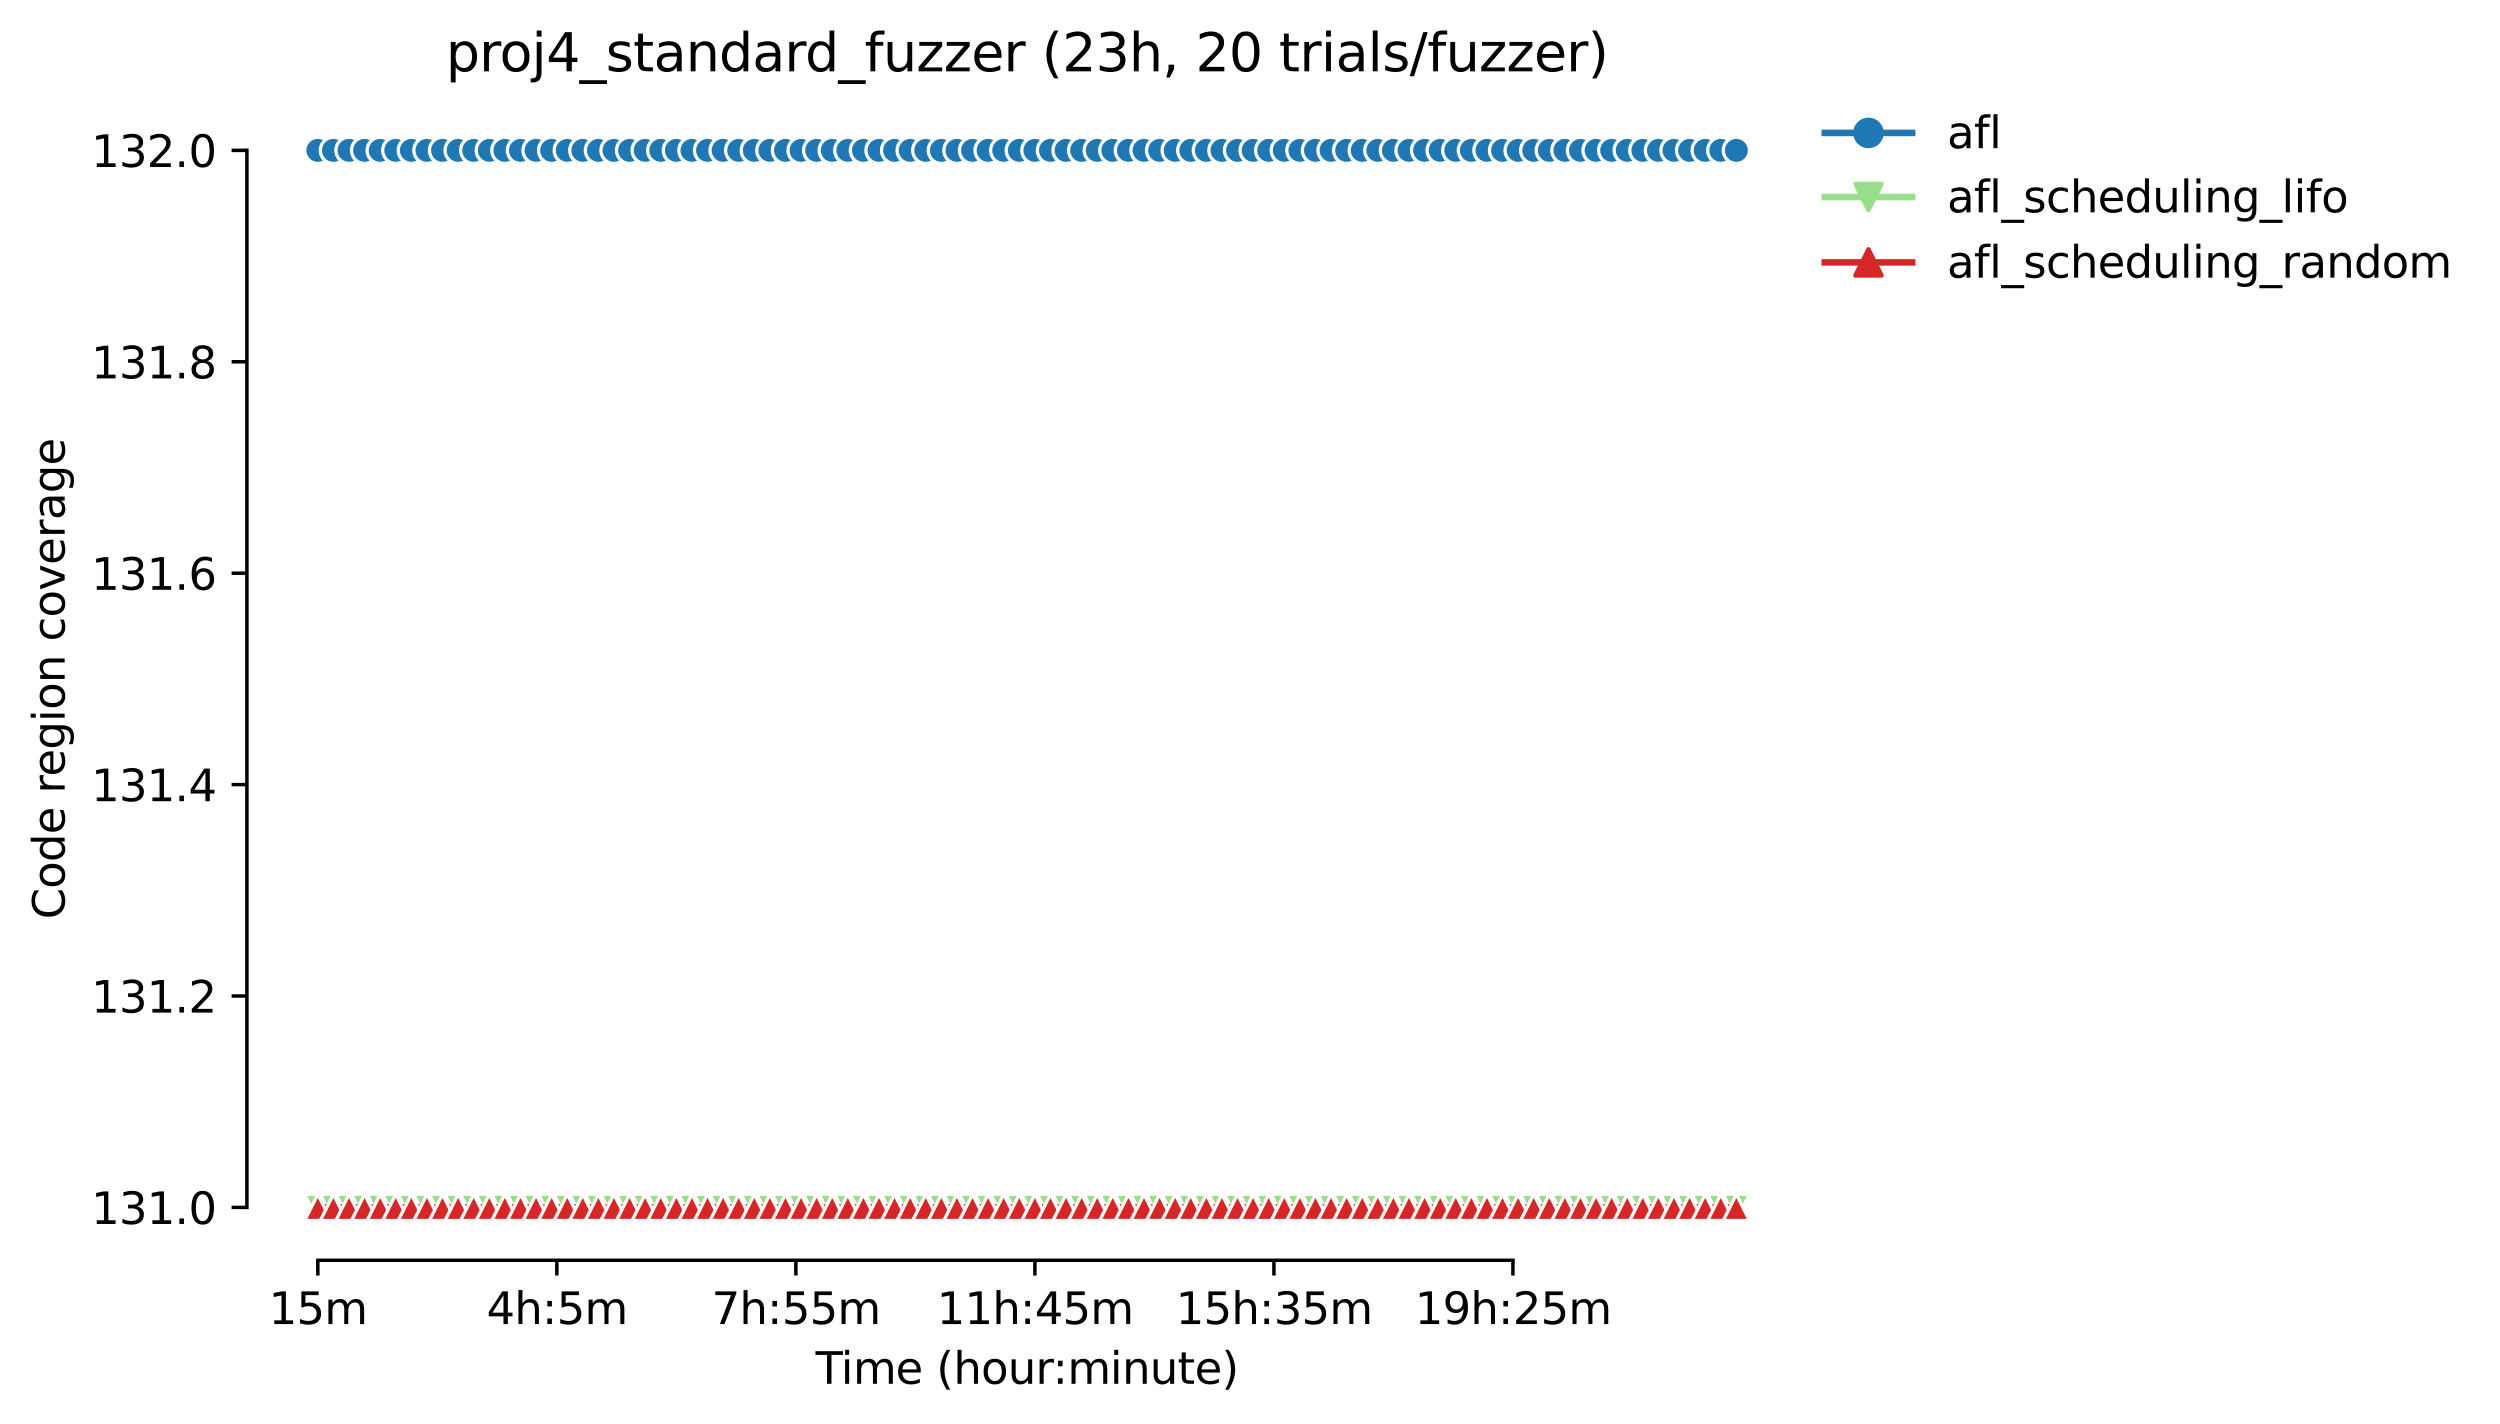 <?xml version="1.0" encoding="utf-8" standalone="no"?>
<!DOCTYPE svg PUBLIC "-//W3C//DTD SVG 1.1//EN"
  "http://www.w3.org/Graphics/SVG/1.1/DTD/svg11.dtd">
<svg height="325.986pt" version="1.1" viewBox="0 0 572.164 325.986" width="572.164pt" xmlns="http://www.w3.org/2000/svg" xmlns:xlink="http://www.w3.org/1999/xlink">
 <defs>
  <style type="text/css">*{stroke-linecap:butt;stroke-linejoin:round;}</style>
 </defs>
 <g id="figure_1">
  <g id="patch_1">
   <path d="M 0 325.986 
L 572.164 325.986 
L 572.164 0 
L 0 0 
z
" style="fill:#ffffff;"/>
  </g>
  <g id="axes_1">
   <g id="patch_2">
    <path d="M 56.506 288.43 
L 413.626 288.43 
L 413.626 22.318 
L 56.506 22.318 
z
" style="fill:#ffffff;"/>
   </g>
   <g id="PolyCollection_1">
    <defs>
     <path d="M 72.739 -291.572 
L 72.739 -291.572 
L 76.307 -291.572 
L 79.874 -291.572 
L 83.442 -291.572 
L 87.01 -291.572 
L 90.577 -291.572 
L 94.145 -291.572 
L 97.712 -291.572 
L 101.28 -291.572 
L 104.848 -291.572 
L 108.415 -291.572 
L 111.983 -291.572 
L 115.551 -291.572 
L 119.118 -291.572 
L 122.686 -291.572 
L 126.253 -291.572 
L 129.821 -291.572 
L 133.389 -291.572 
L 136.956 -291.572 
L 140.524 -291.572 
L 144.092 -291.572 
L 147.659 -291.572 
L 151.227 -291.572 
L 154.795 -291.572 
L 158.362 -291.572 
L 161.93 -291.572 
L 165.497 -291.572 
L 169.065 -291.572 
L 172.633 -291.572 
L 176.2 -291.572 
L 179.768 -291.572 
L 183.336 -291.572 
L 186.903 -291.572 
L 190.471 -291.572 
L 194.038 -291.572 
L 197.606 -291.572 
L 201.174 -291.572 
L 204.741 -291.572 
L 208.309 -291.572 
L 211.877 -291.572 
L 215.444 -291.572 
L 219.012 -291.572 
L 222.58 -291.572 
L 226.147 -291.572 
L 229.715 -291.572 
L 233.282 -291.572 
L 236.85 -291.572 
L 240.418 -291.572 
L 243.985 -291.572 
L 247.553 -291.572 
L 251.121 -291.572 
L 254.688 -291.572 
L 258.256 -291.572 
L 261.823 -291.572 
L 265.391 -291.572 
L 268.959 -291.572 
L 272.526 -291.572 
L 276.094 -291.572 
L 279.662 -291.572 
L 283.229 -291.572 
L 286.797 -291.572 
L 290.365 -291.572 
L 293.932 -291.572 
L 297.5 -291.572 
L 301.067 -291.572 
L 304.635 -291.572 
L 308.203 -291.572 
L 311.77 -291.572 
L 315.338 -291.572 
L 318.906 -291.572 
L 322.473 -291.572 
L 326.041 -291.572 
L 329.609 -291.572 
L 333.176 -291.572 
L 336.744 -291.572 
L 340.311 -291.572 
L 343.879 -291.572 
L 347.447 -291.572 
L 351.014 -291.572 
L 354.582 -291.572 
L 358.15 -291.572 
L 361.717 -291.572 
L 365.285 -291.572 
L 368.852 -291.572 
L 372.42 -291.572 
L 375.988 -291.572 
L 379.555 -291.572 
L 383.123 -291.572 
L 386.691 -291.572 
L 390.258 -291.572 
L 393.826 -291.572 
L 397.394 -291.572 
L 397.394 -291.572 
L 397.394 -291.572 
L 393.826 -291.572 
L 390.258 -291.572 
L 386.691 -291.572 
L 383.123 -291.572 
L 379.555 -291.572 
L 375.988 -291.572 
L 372.42 -291.572 
L 368.852 -291.572 
L 365.285 -291.572 
L 361.717 -291.572 
L 358.15 -291.572 
L 354.582 -291.572 
L 351.014 -291.572 
L 347.447 -291.572 
L 343.879 -291.572 
L 340.311 -291.572 
L 336.744 -291.572 
L 333.176 -291.572 
L 329.609 -291.572 
L 326.041 -291.572 
L 322.473 -291.572 
L 318.906 -291.572 
L 315.338 -291.572 
L 311.77 -291.572 
L 308.203 -291.572 
L 304.635 -291.572 
L 301.067 -291.572 
L 297.5 -291.572 
L 293.932 -291.572 
L 290.365 -291.572 
L 286.797 -291.572 
L 283.229 -291.572 
L 279.662 -291.572 
L 276.094 -291.572 
L 272.526 -291.572 
L 268.959 -291.572 
L 265.391 -291.572 
L 261.823 -291.572 
L 258.256 -291.572 
L 254.688 -291.572 
L 251.121 -291.572 
L 247.553 -291.572 
L 243.985 -291.572 
L 240.418 -291.572 
L 236.85 -291.572 
L 233.282 -291.572 
L 229.715 -291.572 
L 226.147 -291.572 
L 222.58 -291.572 
L 219.012 -291.572 
L 215.444 -291.572 
L 211.877 -291.572 
L 208.309 -291.572 
L 204.741 -291.572 
L 201.174 -291.572 
L 197.606 -291.572 
L 194.038 -291.572 
L 190.471 -291.572 
L 186.903 -291.572 
L 183.336 -291.572 
L 179.768 -291.572 
L 176.2 -291.572 
L 172.633 -291.572 
L 169.065 -291.572 
L 165.497 -291.572 
L 161.93 -291.572 
L 158.362 -291.572 
L 154.795 -291.572 
L 151.227 -291.572 
L 147.659 -291.572 
L 144.092 -291.572 
L 140.524 -291.572 
L 136.956 -291.572 
L 133.389 -291.572 
L 129.821 -291.572 
L 126.253 -291.572 
L 122.686 -291.572 
L 119.118 -291.572 
L 115.551 -291.572 
L 111.983 -291.572 
L 108.415 -291.572 
L 104.848 -291.572 
L 101.28 -291.572 
L 97.712 -291.572 
L 94.145 -291.572 
L 90.577 -291.572 
L 87.01 -291.572 
L 83.442 -291.572 
L 79.874 -291.572 
L 76.307 -291.572 
L 72.739 -291.572 
z
" id="m8425d49cca" style="stroke:#1f77b4;stroke-opacity:0.2;"/>
    </defs>
    <g clip-path="url(#p6e383249a3)">
     <use style="fill:#1f77b4;fill-opacity:0.2;stroke:#1f77b4;stroke-opacity:0.2;" x="0" xlink:href="#m8425d49cca" y="325.986"/>
    </g>
   </g>
   <g id="PolyCollection_2">
    <defs>
     <path d="M 72.739 -49.652 
L 72.739 -49.652 
L 76.307 -49.652 
L 79.874 -49.652 
L 83.442 -49.652 
L 87.01 -49.652 
L 90.577 -49.652 
L 94.145 -49.652 
L 97.712 -49.652 
L 101.28 -49.652 
L 104.848 -49.652 
L 108.415 -49.652 
L 111.983 -49.652 
L 115.551 -49.652 
L 119.118 -49.652 
L 122.686 -49.652 
L 126.253 -49.652 
L 129.821 -49.652 
L 133.389 -49.652 
L 136.956 -49.652 
L 140.524 -49.652 
L 144.092 -49.652 
L 147.659 -49.652 
L 151.227 -49.652 
L 154.795 -49.652 
L 158.362 -49.652 
L 161.93 -49.652 
L 165.497 -49.652 
L 169.065 -49.652 
L 172.633 -49.652 
L 176.2 -49.652 
L 179.768 -49.652 
L 183.336 -49.652 
L 186.903 -49.652 
L 190.471 -49.652 
L 194.038 -49.652 
L 197.606 -49.652 
L 201.174 -49.652 
L 204.741 -49.652 
L 208.309 -49.652 
L 211.877 -49.652 
L 215.444 -49.652 
L 219.012 -49.652 
L 222.58 -49.652 
L 226.147 -49.652 
L 229.715 -49.652 
L 233.282 -49.652 
L 236.85 -49.652 
L 240.418 -49.652 
L 243.985 -49.652 
L 247.553 -49.652 
L 251.121 -49.652 
L 254.688 -49.652 
L 258.256 -49.652 
L 261.823 -49.652 
L 265.391 -49.652 
L 268.959 -49.652 
L 272.526 -49.652 
L 276.094 -49.652 
L 279.662 -49.652 
L 283.229 -49.652 
L 286.797 -49.652 
L 290.365 -49.652 
L 293.932 -49.652 
L 297.5 -49.652 
L 301.067 -49.652 
L 304.635 -49.652 
L 308.203 -49.652 
L 311.77 -49.652 
L 315.338 -49.652 
L 318.906 -49.652 
L 322.473 -49.652 
L 326.041 -49.652 
L 329.609 -49.652 
L 333.176 -49.652 
L 336.744 -49.652 
L 340.311 -49.652 
L 343.879 -49.652 
L 347.447 -49.652 
L 351.014 -49.652 
L 354.582 -49.652 
L 358.15 -49.652 
L 361.717 -49.652 
L 365.285 -49.652 
L 368.852 -49.652 
L 372.42 -49.652 
L 375.988 -49.652 
L 379.555 -49.652 
L 383.123 -49.652 
L 386.691 -49.652 
L 390.258 -49.652 
L 393.826 -49.652 
L 397.394 -49.652 
L 397.394 -49.652 
L 397.394 -49.652 
L 393.826 -49.652 
L 390.258 -49.652 
L 386.691 -49.652 
L 383.123 -49.652 
L 379.555 -49.652 
L 375.988 -49.652 
L 372.42 -49.652 
L 368.852 -49.652 
L 365.285 -49.652 
L 361.717 -49.652 
L 358.15 -49.652 
L 354.582 -49.652 
L 351.014 -49.652 
L 347.447 -49.652 
L 343.879 -49.652 
L 340.311 -49.652 
L 336.744 -49.652 
L 333.176 -49.652 
L 329.609 -49.652 
L 326.041 -49.652 
L 322.473 -49.652 
L 318.906 -49.652 
L 315.338 -49.652 
L 311.77 -49.652 
L 308.203 -49.652 
L 304.635 -49.652 
L 301.067 -49.652 
L 297.5 -49.652 
L 293.932 -49.652 
L 290.365 -49.652 
L 286.797 -49.652 
L 283.229 -49.652 
L 279.662 -49.652 
L 276.094 -49.652 
L 272.526 -49.652 
L 268.959 -49.652 
L 265.391 -49.652 
L 261.823 -49.652 
L 258.256 -49.652 
L 254.688 -49.652 
L 251.121 -49.652 
L 247.553 -49.652 
L 243.985 -49.652 
L 240.418 -49.652 
L 236.85 -49.652 
L 233.282 -49.652 
L 229.715 -49.652 
L 226.147 -49.652 
L 222.58 -49.652 
L 219.012 -49.652 
L 215.444 -49.652 
L 211.877 -49.652 
L 208.309 -49.652 
L 204.741 -49.652 
L 201.174 -49.652 
L 197.606 -49.652 
L 194.038 -49.652 
L 190.471 -49.652 
L 186.903 -49.652 
L 183.336 -49.652 
L 179.768 -49.652 
L 176.2 -49.652 
L 172.633 -49.652 
L 169.065 -49.652 
L 165.497 -49.652 
L 161.93 -49.652 
L 158.362 -49.652 
L 154.795 -49.652 
L 151.227 -49.652 
L 147.659 -49.652 
L 144.092 -49.652 
L 140.524 -49.652 
L 136.956 -49.652 
L 133.389 -49.652 
L 129.821 -49.652 
L 126.253 -49.652 
L 122.686 -49.652 
L 119.118 -49.652 
L 115.551 -49.652 
L 111.983 -49.652 
L 108.415 -49.652 
L 104.848 -49.652 
L 101.28 -49.652 
L 97.712 -49.652 
L 94.145 -49.652 
L 90.577 -49.652 
L 87.01 -49.652 
L 83.442 -49.652 
L 79.874 -49.652 
L 76.307 -49.652 
L 72.739 -49.652 
z
" id="m58d3031840" style="stroke:#98df8a;stroke-opacity:0.2;"/>
    </defs>
    <g clip-path="url(#p6e383249a3)">
     <use style="fill:#98df8a;fill-opacity:0.2;stroke:#98df8a;stroke-opacity:0.2;" x="0" xlink:href="#m58d3031840" y="325.986"/>
    </g>
   </g>
   <g id="PolyCollection_3">
    <defs>
     <path d="M 72.739 -49.652 
L 72.739 -49.652 
L 76.307 -49.652 
L 79.874 -49.652 
L 83.442 -49.652 
L 87.01 -49.652 
L 90.577 -49.652 
L 94.145 -49.652 
L 97.712 -49.652 
L 101.28 -49.652 
L 104.848 -49.652 
L 108.415 -49.652 
L 111.983 -49.652 
L 115.551 -49.652 
L 119.118 -49.652 
L 122.686 -49.652 
L 126.253 -49.652 
L 129.821 -49.652 
L 133.389 -49.652 
L 136.956 -49.652 
L 140.524 -49.652 
L 144.092 -49.652 
L 147.659 -49.652 
L 151.227 -49.652 
L 154.795 -49.652 
L 158.362 -49.652 
L 161.93 -49.652 
L 165.497 -49.652 
L 169.065 -49.652 
L 172.633 -49.652 
L 176.2 -49.652 
L 179.768 -49.652 
L 183.336 -49.652 
L 186.903 -49.652 
L 190.471 -49.652 
L 194.038 -49.652 
L 197.606 -49.652 
L 201.174 -49.652 
L 204.741 -49.652 
L 208.309 -49.652 
L 211.877 -49.652 
L 215.444 -49.652 
L 219.012 -49.652 
L 222.58 -49.652 
L 226.147 -49.652 
L 229.715 -49.652 
L 233.282 -49.652 
L 236.85 -49.652 
L 240.418 -49.652 
L 243.985 -49.652 
L 247.553 -49.652 
L 251.121 -49.652 
L 254.688 -49.652 
L 258.256 -49.652 
L 261.823 -49.652 
L 265.391 -49.652 
L 268.959 -49.652 
L 272.526 -49.652 
L 276.094 -49.652 
L 279.662 -49.652 
L 283.229 -49.652 
L 286.797 -49.652 
L 290.365 -49.652 
L 293.932 -49.652 
L 297.5 -49.652 
L 301.067 -49.652 
L 304.635 -49.652 
L 308.203 -49.652 
L 311.77 -49.652 
L 315.338 -49.652 
L 318.906 -49.652 
L 322.473 -49.652 
L 326.041 -49.652 
L 329.609 -49.652 
L 333.176 -49.652 
L 336.744 -49.652 
L 340.311 -49.652 
L 343.879 -49.652 
L 347.447 -49.652 
L 351.014 -49.652 
L 354.582 -49.652 
L 358.15 -49.652 
L 361.717 -49.652 
L 365.285 -49.652 
L 368.852 -49.652 
L 372.42 -49.652 
L 375.988 -49.652 
L 379.555 -49.652 
L 383.123 -49.652 
L 386.691 -49.652 
L 390.258 -49.652 
L 393.826 -49.652 
L 397.394 -49.652 
L 397.394 -49.652 
L 397.394 -49.652 
L 393.826 -49.652 
L 390.258 -49.652 
L 386.691 -49.652 
L 383.123 -49.652 
L 379.555 -49.652 
L 375.988 -49.652 
L 372.42 -49.652 
L 368.852 -49.652 
L 365.285 -49.652 
L 361.717 -49.652 
L 358.15 -49.652 
L 354.582 -49.652 
L 351.014 -49.652 
L 347.447 -49.652 
L 343.879 -49.652 
L 340.311 -49.652 
L 336.744 -49.652 
L 333.176 -49.652 
L 329.609 -49.652 
L 326.041 -49.652 
L 322.473 -49.652 
L 318.906 -49.652 
L 315.338 -49.652 
L 311.77 -49.652 
L 308.203 -49.652 
L 304.635 -49.652 
L 301.067 -49.652 
L 297.5 -49.652 
L 293.932 -49.652 
L 290.365 -49.652 
L 286.797 -49.652 
L 283.229 -49.652 
L 279.662 -49.652 
L 276.094 -49.652 
L 272.526 -49.652 
L 268.959 -49.652 
L 265.391 -49.652 
L 261.823 -49.652 
L 258.256 -49.652 
L 254.688 -49.652 
L 251.121 -49.652 
L 247.553 -49.652 
L 243.985 -49.652 
L 240.418 -49.652 
L 236.85 -49.652 
L 233.282 -49.652 
L 229.715 -49.652 
L 226.147 -49.652 
L 222.58 -49.652 
L 219.012 -49.652 
L 215.444 -49.652 
L 211.877 -49.652 
L 208.309 -49.652 
L 204.741 -49.652 
L 201.174 -49.652 
L 197.606 -49.652 
L 194.038 -49.652 
L 190.471 -49.652 
L 186.903 -49.652 
L 183.336 -49.652 
L 179.768 -49.652 
L 176.2 -49.652 
L 172.633 -49.652 
L 169.065 -49.652 
L 165.497 -49.652 
L 161.93 -49.652 
L 158.362 -49.652 
L 154.795 -49.652 
L 151.227 -49.652 
L 147.659 -49.652 
L 144.092 -49.652 
L 140.524 -49.652 
L 136.956 -49.652 
L 133.389 -49.652 
L 129.821 -49.652 
L 126.253 -49.652 
L 122.686 -49.652 
L 119.118 -49.652 
L 115.551 -49.652 
L 111.983 -49.652 
L 108.415 -49.652 
L 104.848 -49.652 
L 101.28 -49.652 
L 97.712 -49.652 
L 94.145 -49.652 
L 90.577 -49.652 
L 87.01 -49.652 
L 83.442 -49.652 
L 79.874 -49.652 
L 76.307 -49.652 
L 72.739 -49.652 
z
" id="m0316e68b82" style="stroke:#d62728;stroke-opacity:0.2;"/>
    </defs>
    <g clip-path="url(#p6e383249a3)">
     <use style="fill:#d62728;fill-opacity:0.2;stroke:#d62728;stroke-opacity:0.2;" x="0" xlink:href="#m0316e68b82" y="325.986"/>
    </g>
   </g>
   <g id="matplotlib.axis_1">
    <g id="xtick_1">
     <g id="line2d_1">
      <defs>
       <path d="M 0 0 
L 0 3.5 
" id="m01692c98cf" style="stroke:#000000;stroke-width:0.8;"/>
      </defs>
      <g>
       <use style="stroke:#000000;stroke-width:0.8;" x="72.739" xlink:href="#m01692c98cf" y="288.43"/>
      </g>
     </g>
     <g id="text_1">
      <!-- 15m -->
      <g transform="translate(61.506 303.029)scale(0.1 -0.1)">
       <defs>
        <path d="M 794 531 
L 1825 531 
L 1825 4091 
L 703 3866 
L 703 4441 
L 1819 4666 
L 2450 4666 
L 2450 531 
L 3481 531 
L 3481 0 
L 794 0 
L 794 531 
z
" id="DejaVuSans-31" transform="scale(0.016)"/>
        <path d="M 691 4666 
L 3169 4666 
L 3169 4134 
L 1269 4134 
L 1269 2991 
Q 1406 3038 1543 3061 
Q 1681 3084 1819 3084 
Q 2600 3084 3056 2656 
Q 3513 2228 3513 1497 
Q 3513 744 3044 326 
Q 2575 -91 1722 -91 
Q 1428 -91 1123 -41 
Q 819 9 494 109 
L 494 744 
Q 775 591 1075 516 
Q 1375 441 1709 441 
Q 2250 441 2565 725 
Q 2881 1009 2881 1497 
Q 2881 1984 2565 2268 
Q 2250 2553 1709 2553 
Q 1456 2553 1204 2497 
Q 953 2441 691 2322 
L 691 4666 
z
" id="DejaVuSans-35" transform="scale(0.016)"/>
        <path d="M 3328 2828 
Q 3544 3216 3844 3400 
Q 4144 3584 4550 3584 
Q 5097 3584 5394 3201 
Q 5691 2819 5691 2113 
L 5691 0 
L 5113 0 
L 5113 2094 
Q 5113 2597 4934 2840 
Q 4756 3084 4391 3084 
Q 3944 3084 3684 2787 
Q 3425 2491 3425 1978 
L 3425 0 
L 2847 0 
L 2847 2094 
Q 2847 2600 2669 2842 
Q 2491 3084 2119 3084 
Q 1678 3084 1418 2786 
Q 1159 2488 1159 1978 
L 1159 0 
L 581 0 
L 581 3500 
L 1159 3500 
L 1159 2956 
Q 1356 3278 1631 3431 
Q 1906 3584 2284 3584 
Q 2666 3584 2933 3390 
Q 3200 3197 3328 2828 
z
" id="DejaVuSans-6d" transform="scale(0.016)"/>
       </defs>
       <use xlink:href="#DejaVuSans-31"/>
       <use x="63.623" xlink:href="#DejaVuSans-35"/>
       <use x="127.246" xlink:href="#DejaVuSans-6d"/>
      </g>
     </g>
    </g>
    <g id="xtick_2">
     <g id="line2d_2">
      <g>
       <use style="stroke:#000000;stroke-width:0.8;" x="127.443" xlink:href="#m01692c98cf" y="288.43"/>
      </g>
     </g>
     <g id="text_2">
      <!-- 4h:5m -->
      <g transform="translate(111.357 303.029)scale(0.1 -0.1)">
       <defs>
        <path d="M 2419 4116 
L 825 1625 
L 2419 1625 
L 2419 4116 
z
M 2253 4666 
L 3047 4666 
L 3047 1625 
L 3713 1625 
L 3713 1100 
L 3047 1100 
L 3047 0 
L 2419 0 
L 2419 1100 
L 313 1100 
L 313 1709 
L 2253 4666 
z
" id="DejaVuSans-34" transform="scale(0.016)"/>
        <path d="M 3513 2113 
L 3513 0 
L 2938 0 
L 2938 2094 
Q 2938 2591 2744 2837 
Q 2550 3084 2163 3084 
Q 1697 3084 1428 2787 
Q 1159 2491 1159 1978 
L 1159 0 
L 581 0 
L 581 4863 
L 1159 4863 
L 1159 2956 
Q 1366 3272 1645 3428 
Q 1925 3584 2291 3584 
Q 2894 3584 3203 3211 
Q 3513 2838 3513 2113 
z
" id="DejaVuSans-68" transform="scale(0.016)"/>
        <path d="M 750 794 
L 1409 794 
L 1409 0 
L 750 0 
L 750 794 
z
M 750 3309 
L 1409 3309 
L 1409 2516 
L 750 2516 
L 750 3309 
z
" id="DejaVuSans-3a" transform="scale(0.016)"/>
       </defs>
       <use xlink:href="#DejaVuSans-34"/>
       <use x="63.623" xlink:href="#DejaVuSans-68"/>
       <use x="127.002" xlink:href="#DejaVuSans-3a"/>
       <use x="160.693" xlink:href="#DejaVuSans-35"/>
       <use x="224.316" xlink:href="#DejaVuSans-6d"/>
      </g>
     </g>
    </g>
    <g id="xtick_3">
     <g id="line2d_3">
      <g>
       <use style="stroke:#000000;stroke-width:0.8;" x="182.146" xlink:href="#m01692c98cf" y="288.43"/>
      </g>
     </g>
     <g id="text_3">
      <!-- 7h:55m -->
      <g transform="translate(162.879 303.029)scale(0.1 -0.1)">
       <defs>
        <path d="M 525 4666 
L 3525 4666 
L 3525 4397 
L 1831 0 
L 1172 0 
L 2766 4134 
L 525 4134 
L 525 4666 
z
" id="DejaVuSans-37" transform="scale(0.016)"/>
       </defs>
       <use xlink:href="#DejaVuSans-37"/>
       <use x="63.623" xlink:href="#DejaVuSans-68"/>
       <use x="127.002" xlink:href="#DejaVuSans-3a"/>
       <use x="160.693" xlink:href="#DejaVuSans-35"/>
       <use x="224.316" xlink:href="#DejaVuSans-35"/>
       <use x="287.939" xlink:href="#DejaVuSans-6d"/>
      </g>
     </g>
    </g>
    <g id="xtick_4">
     <g id="line2d_4">
      <g>
       <use style="stroke:#000000;stroke-width:0.8;" x="236.85" xlink:href="#m01692c98cf" y="288.43"/>
      </g>
     </g>
     <g id="text_4">
      <!-- 11h:45m -->
      <g transform="translate(214.402 303.029)scale(0.1 -0.1)">
       <use xlink:href="#DejaVuSans-31"/>
       <use x="63.623" xlink:href="#DejaVuSans-31"/>
       <use x="127.246" xlink:href="#DejaVuSans-68"/>
       <use x="190.625" xlink:href="#DejaVuSans-3a"/>
       <use x="224.316" xlink:href="#DejaVuSans-34"/>
       <use x="287.939" xlink:href="#DejaVuSans-35"/>
       <use x="351.562" xlink:href="#DejaVuSans-6d"/>
      </g>
     </g>
    </g>
    <g id="xtick_5">
     <g id="line2d_5">
      <g>
       <use style="stroke:#000000;stroke-width:0.8;" x="291.554" xlink:href="#m01692c98cf" y="288.43"/>
      </g>
     </g>
     <g id="text_5">
      <!-- 15h:35m -->
      <g transform="translate(269.105 303.029)scale(0.1 -0.1)">
       <defs>
        <path d="M 2597 2516 
Q 3050 2419 3304 2112 
Q 3559 1806 3559 1356 
Q 3559 666 3084 287 
Q 2609 -91 1734 -91 
Q 1441 -91 1130 -33 
Q 819 25 488 141 
L 488 750 
Q 750 597 1062 519 
Q 1375 441 1716 441 
Q 2309 441 2620 675 
Q 2931 909 2931 1356 
Q 2931 1769 2642 2001 
Q 2353 2234 1838 2234 
L 1294 2234 
L 1294 2753 
L 1863 2753 
Q 2328 2753 2575 2939 
Q 2822 3125 2822 3475 
Q 2822 3834 2567 4026 
Q 2313 4219 1838 4219 
Q 1578 4219 1281 4162 
Q 984 4106 628 3988 
L 628 4550 
Q 988 4650 1302 4700 
Q 1616 4750 1894 4750 
Q 2613 4750 3031 4423 
Q 3450 4097 3450 3541 
Q 3450 3153 3228 2886 
Q 3006 2619 2597 2516 
z
" id="DejaVuSans-33" transform="scale(0.016)"/>
       </defs>
       <use xlink:href="#DejaVuSans-31"/>
       <use x="63.623" xlink:href="#DejaVuSans-35"/>
       <use x="127.246" xlink:href="#DejaVuSans-68"/>
       <use x="190.625" xlink:href="#DejaVuSans-3a"/>
       <use x="224.316" xlink:href="#DejaVuSans-33"/>
       <use x="287.939" xlink:href="#DejaVuSans-35"/>
       <use x="351.562" xlink:href="#DejaVuSans-6d"/>
      </g>
     </g>
    </g>
    <g id="xtick_6">
     <g id="line2d_6">
      <g>
       <use style="stroke:#000000;stroke-width:0.8;" x="346.257" xlink:href="#m01692c98cf" y="288.43"/>
      </g>
     </g>
     <g id="text_6">
      <!-- 19h:25m -->
      <g transform="translate(323.809 303.029)scale(0.1 -0.1)">
       <defs>
        <path d="M 703 97 
L 703 672 
Q 941 559 1184 500 
Q 1428 441 1663 441 
Q 2288 441 2617 861 
Q 2947 1281 2994 2138 
Q 2813 1869 2534 1725 
Q 2256 1581 1919 1581 
Q 1219 1581 811 2004 
Q 403 2428 403 3163 
Q 403 3881 828 4315 
Q 1253 4750 1959 4750 
Q 2769 4750 3195 4129 
Q 3622 3509 3622 2328 
Q 3622 1225 3098 567 
Q 2575 -91 1691 -91 
Q 1453 -91 1209 -44 
Q 966 3 703 97 
z
M 1959 2075 
Q 2384 2075 2632 2365 
Q 2881 2656 2881 3163 
Q 2881 3666 2632 3958 
Q 2384 4250 1959 4250 
Q 1534 4250 1286 3958 
Q 1038 3666 1038 3163 
Q 1038 2656 1286 2365 
Q 1534 2075 1959 2075 
z
" id="DejaVuSans-39" transform="scale(0.016)"/>
        <path d="M 1228 531 
L 3431 531 
L 3431 0 
L 469 0 
L 469 531 
Q 828 903 1448 1529 
Q 2069 2156 2228 2338 
Q 2531 2678 2651 2914 
Q 2772 3150 2772 3378 
Q 2772 3750 2511 3984 
Q 2250 4219 1831 4219 
Q 1534 4219 1204 4116 
Q 875 4013 500 3803 
L 500 4441 
Q 881 4594 1212 4672 
Q 1544 4750 1819 4750 
Q 2544 4750 2975 4387 
Q 3406 4025 3406 3419 
Q 3406 3131 3298 2873 
Q 3191 2616 2906 2266 
Q 2828 2175 2409 1742 
Q 1991 1309 1228 531 
z
" id="DejaVuSans-32" transform="scale(0.016)"/>
       </defs>
       <use xlink:href="#DejaVuSans-31"/>
       <use x="63.623" xlink:href="#DejaVuSans-39"/>
       <use x="127.246" xlink:href="#DejaVuSans-68"/>
       <use x="190.625" xlink:href="#DejaVuSans-3a"/>
       <use x="224.316" xlink:href="#DejaVuSans-32"/>
       <use x="287.939" xlink:href="#DejaVuSans-35"/>
       <use x="351.562" xlink:href="#DejaVuSans-6d"/>
      </g>
     </g>
    </g>
    <g id="text_7">
     <!-- Time (hour:minute) -->
     <g transform="translate(186.659 316.707)scale(0.1 -0.1)">
      <defs>
       <path d="M -19 4666 
L 3928 4666 
L 3928 4134 
L 2272 4134 
L 2272 0 
L 1638 0 
L 1638 4134 
L -19 4134 
L -19 4666 
z
" id="DejaVuSans-54" transform="scale(0.016)"/>
       <path d="M 603 3500 
L 1178 3500 
L 1178 0 
L 603 0 
L 603 3500 
z
M 603 4863 
L 1178 4863 
L 1178 4134 
L 603 4134 
L 603 4863 
z
" id="DejaVuSans-69" transform="scale(0.016)"/>
       <path d="M 3597 1894 
L 3597 1613 
L 953 1613 
Q 991 1019 1311 708 
Q 1631 397 2203 397 
Q 2534 397 2845 478 
Q 3156 559 3463 722 
L 3463 178 
Q 3153 47 2828 -22 
Q 2503 -91 2169 -91 
Q 1331 -91 842 396 
Q 353 884 353 1716 
Q 353 2575 817 3079 
Q 1281 3584 2069 3584 
Q 2775 3584 3186 3129 
Q 3597 2675 3597 1894 
z
M 3022 2063 
Q 3016 2534 2758 2815 
Q 2500 3097 2075 3097 
Q 1594 3097 1305 2825 
Q 1016 2553 972 2059 
L 3022 2063 
z
" id="DejaVuSans-65" transform="scale(0.016)"/>
       <path id="DejaVuSans-20" transform="scale(0.016)"/>
       <path d="M 1984 4856 
Q 1566 4138 1362 3434 
Q 1159 2731 1159 2009 
Q 1159 1288 1364 580 
Q 1569 -128 1984 -844 
L 1484 -844 
Q 1016 -109 783 600 
Q 550 1309 550 2009 
Q 550 2706 781 3412 
Q 1013 4119 1484 4856 
L 1984 4856 
z
" id="DejaVuSans-28" transform="scale(0.016)"/>
       <path d="M 1959 3097 
Q 1497 3097 1228 2736 
Q 959 2375 959 1747 
Q 959 1119 1226 758 
Q 1494 397 1959 397 
Q 2419 397 2687 759 
Q 2956 1122 2956 1747 
Q 2956 2369 2687 2733 
Q 2419 3097 1959 3097 
z
M 1959 3584 
Q 2709 3584 3137 3096 
Q 3566 2609 3566 1747 
Q 3566 888 3137 398 
Q 2709 -91 1959 -91 
Q 1206 -91 779 398 
Q 353 888 353 1747 
Q 353 2609 779 3096 
Q 1206 3584 1959 3584 
z
" id="DejaVuSans-6f" transform="scale(0.016)"/>
       <path d="M 544 1381 
L 544 3500 
L 1119 3500 
L 1119 1403 
Q 1119 906 1312 657 
Q 1506 409 1894 409 
Q 2359 409 2629 706 
Q 2900 1003 2900 1516 
L 2900 3500 
L 3475 3500 
L 3475 0 
L 2900 0 
L 2900 538 
Q 2691 219 2414 64 
Q 2138 -91 1772 -91 
Q 1169 -91 856 284 
Q 544 659 544 1381 
z
M 1991 3584 
L 1991 3584 
z
" id="DejaVuSans-75" transform="scale(0.016)"/>
       <path d="M 2631 2963 
Q 2534 3019 2420 3045 
Q 2306 3072 2169 3072 
Q 1681 3072 1420 2755 
Q 1159 2438 1159 1844 
L 1159 0 
L 581 0 
L 581 3500 
L 1159 3500 
L 1159 2956 
Q 1341 3275 1631 3429 
Q 1922 3584 2338 3584 
Q 2397 3584 2469 3576 
Q 2541 3569 2628 3553 
L 2631 2963 
z
" id="DejaVuSans-72" transform="scale(0.016)"/>
       <path d="M 3513 2113 
L 3513 0 
L 2938 0 
L 2938 2094 
Q 2938 2591 2744 2837 
Q 2550 3084 2163 3084 
Q 1697 3084 1428 2787 
Q 1159 2491 1159 1978 
L 1159 0 
L 581 0 
L 581 3500 
L 1159 3500 
L 1159 2956 
Q 1366 3272 1645 3428 
Q 1925 3584 2291 3584 
Q 2894 3584 3203 3211 
Q 3513 2838 3513 2113 
z
" id="DejaVuSans-6e" transform="scale(0.016)"/>
       <path d="M 1172 4494 
L 1172 3500 
L 2356 3500 
L 2356 3053 
L 1172 3053 
L 1172 1153 
Q 1172 725 1289 603 
Q 1406 481 1766 481 
L 2356 481 
L 2356 0 
L 1766 0 
Q 1100 0 847 248 
Q 594 497 594 1153 
L 594 3053 
L 172 3053 
L 172 3500 
L 594 3500 
L 594 4494 
L 1172 4494 
z
" id="DejaVuSans-74" transform="scale(0.016)"/>
       <path d="M 513 4856 
L 1013 4856 
Q 1481 4119 1714 3412 
Q 1947 2706 1947 2009 
Q 1947 1309 1714 600 
Q 1481 -109 1013 -844 
L 513 -844 
Q 928 -128 1133 580 
Q 1338 1288 1338 2009 
Q 1338 2731 1133 3434 
Q 928 4138 513 4856 
z
" id="DejaVuSans-29" transform="scale(0.016)"/>
      </defs>
      <use xlink:href="#DejaVuSans-54"/>
      <use x="57.959" xlink:href="#DejaVuSans-69"/>
      <use x="85.742" xlink:href="#DejaVuSans-6d"/>
      <use x="183.154" xlink:href="#DejaVuSans-65"/>
      <use x="244.678" xlink:href="#DejaVuSans-20"/>
      <use x="276.465" xlink:href="#DejaVuSans-28"/>
      <use x="315.479" xlink:href="#DejaVuSans-68"/>
      <use x="378.857" xlink:href="#DejaVuSans-6f"/>
      <use x="440.039" xlink:href="#DejaVuSans-75"/>
      <use x="503.418" xlink:href="#DejaVuSans-72"/>
      <use x="542.781" xlink:href="#DejaVuSans-3a"/>
      <use x="576.473" xlink:href="#DejaVuSans-6d"/>
      <use x="673.885" xlink:href="#DejaVuSans-69"/>
      <use x="701.668" xlink:href="#DejaVuSans-6e"/>
      <use x="765.047" xlink:href="#DejaVuSans-75"/>
      <use x="828.426" xlink:href="#DejaVuSans-74"/>
      <use x="867.635" xlink:href="#DejaVuSans-65"/>
      <use x="929.158" xlink:href="#DejaVuSans-29"/>
     </g>
    </g>
   </g>
   <g id="matplotlib.axis_2">
    <g id="ytick_1">
     <g id="line2d_7">
      <defs>
       <path d="M 0 0 
L -3.5 0 
" id="m9aba4efe06" style="stroke:#000000;stroke-width:0.8;"/>
      </defs>
      <g>
       <use style="stroke:#000000;stroke-width:0.8;" x="56.506" xlink:href="#m9aba4efe06" y="276.334"/>
      </g>
     </g>
     <g id="text_8">
      <!-- 131.0 -->
      <g transform="translate(20.878 280.133)scale(0.1 -0.1)">
       <defs>
        <path d="M 684 794 
L 1344 794 
L 1344 0 
L 684 0 
L 684 794 
z
" id="DejaVuSans-2e" transform="scale(0.016)"/>
        <path d="M 2034 4250 
Q 1547 4250 1301 3770 
Q 1056 3291 1056 2328 
Q 1056 1369 1301 889 
Q 1547 409 2034 409 
Q 2525 409 2770 889 
Q 3016 1369 3016 2328 
Q 3016 3291 2770 3770 
Q 2525 4250 2034 4250 
z
M 2034 4750 
Q 2819 4750 3233 4129 
Q 3647 3509 3647 2328 
Q 3647 1150 3233 529 
Q 2819 -91 2034 -91 
Q 1250 -91 836 529 
Q 422 1150 422 2328 
Q 422 3509 836 4129 
Q 1250 4750 2034 4750 
z
" id="DejaVuSans-30" transform="scale(0.016)"/>
       </defs>
       <use xlink:href="#DejaVuSans-31"/>
       <use x="63.623" xlink:href="#DejaVuSans-33"/>
       <use x="127.246" xlink:href="#DejaVuSans-31"/>
       <use x="190.869" xlink:href="#DejaVuSans-2e"/>
       <use x="222.656" xlink:href="#DejaVuSans-30"/>
      </g>
     </g>
    </g>
    <g id="ytick_2">
     <g id="line2d_8">
      <g>
       <use style="stroke:#000000;stroke-width:0.8;" x="56.506" xlink:href="#m9aba4efe06" y="227.95"/>
      </g>
     </g>
     <g id="text_9">
      <!-- 131.2 -->
      <g transform="translate(20.878 231.749)scale(0.1 -0.1)">
       <use xlink:href="#DejaVuSans-31"/>
       <use x="63.623" xlink:href="#DejaVuSans-33"/>
       <use x="127.246" xlink:href="#DejaVuSans-31"/>
       <use x="190.869" xlink:href="#DejaVuSans-2e"/>
       <use x="222.656" xlink:href="#DejaVuSans-32"/>
      </g>
     </g>
    </g>
    <g id="ytick_3">
     <g id="line2d_9">
      <g>
       <use style="stroke:#000000;stroke-width:0.8;" x="56.506" xlink:href="#m9aba4efe06" y="179.566"/>
      </g>
     </g>
     <g id="text_10">
      <!-- 131.4 -->
      <g transform="translate(20.878 183.365)scale(0.1 -0.1)">
       <use xlink:href="#DejaVuSans-31"/>
       <use x="63.623" xlink:href="#DejaVuSans-33"/>
       <use x="127.246" xlink:href="#DejaVuSans-31"/>
       <use x="190.869" xlink:href="#DejaVuSans-2e"/>
       <use x="222.656" xlink:href="#DejaVuSans-34"/>
      </g>
     </g>
    </g>
    <g id="ytick_4">
     <g id="line2d_10">
      <g>
       <use style="stroke:#000000;stroke-width:0.8;" x="56.506" xlink:href="#m9aba4efe06" y="131.182"/>
      </g>
     </g>
     <g id="text_11">
      <!-- 131.6 -->
      <g transform="translate(20.878 134.981)scale(0.1 -0.1)">
       <defs>
        <path d="M 2113 2584 
Q 1688 2584 1439 2293 
Q 1191 2003 1191 1497 
Q 1191 994 1439 701 
Q 1688 409 2113 409 
Q 2538 409 2786 701 
Q 3034 994 3034 1497 
Q 3034 2003 2786 2293 
Q 2538 2584 2113 2584 
z
M 3366 4563 
L 3366 3988 
Q 3128 4100 2886 4159 
Q 2644 4219 2406 4219 
Q 1781 4219 1451 3797 
Q 1122 3375 1075 2522 
Q 1259 2794 1537 2939 
Q 1816 3084 2150 3084 
Q 2853 3084 3261 2657 
Q 3669 2231 3669 1497 
Q 3669 778 3244 343 
Q 2819 -91 2113 -91 
Q 1303 -91 875 529 
Q 447 1150 447 2328 
Q 447 3434 972 4092 
Q 1497 4750 2381 4750 
Q 2619 4750 2861 4703 
Q 3103 4656 3366 4563 
z
" id="DejaVuSans-36" transform="scale(0.016)"/>
       </defs>
       <use xlink:href="#DejaVuSans-31"/>
       <use x="63.623" xlink:href="#DejaVuSans-33"/>
       <use x="127.246" xlink:href="#DejaVuSans-31"/>
       <use x="190.869" xlink:href="#DejaVuSans-2e"/>
       <use x="222.656" xlink:href="#DejaVuSans-36"/>
      </g>
     </g>
    </g>
    <g id="ytick_5">
     <g id="line2d_11">
      <g>
       <use style="stroke:#000000;stroke-width:0.8;" x="56.506" xlink:href="#m9aba4efe06" y="82.798"/>
      </g>
     </g>
     <g id="text_12">
      <!-- 131.8 -->
      <g transform="translate(20.878 86.597)scale(0.1 -0.1)">
       <defs>
        <path d="M 2034 2216 
Q 1584 2216 1326 1975 
Q 1069 1734 1069 1313 
Q 1069 891 1326 650 
Q 1584 409 2034 409 
Q 2484 409 2743 651 
Q 3003 894 3003 1313 
Q 3003 1734 2745 1975 
Q 2488 2216 2034 2216 
z
M 1403 2484 
Q 997 2584 770 2862 
Q 544 3141 544 3541 
Q 544 4100 942 4425 
Q 1341 4750 2034 4750 
Q 2731 4750 3128 4425 
Q 3525 4100 3525 3541 
Q 3525 3141 3298 2862 
Q 3072 2584 2669 2484 
Q 3125 2378 3379 2068 
Q 3634 1759 3634 1313 
Q 3634 634 3220 271 
Q 2806 -91 2034 -91 
Q 1263 -91 848 271 
Q 434 634 434 1313 
Q 434 1759 690 2068 
Q 947 2378 1403 2484 
z
M 1172 3481 
Q 1172 3119 1398 2916 
Q 1625 2713 2034 2713 
Q 2441 2713 2670 2916 
Q 2900 3119 2900 3481 
Q 2900 3844 2670 4047 
Q 2441 4250 2034 4250 
Q 1625 4250 1398 4047 
Q 1172 3844 1172 3481 
z
" id="DejaVuSans-38" transform="scale(0.016)"/>
       </defs>
       <use xlink:href="#DejaVuSans-31"/>
       <use x="63.623" xlink:href="#DejaVuSans-33"/>
       <use x="127.246" xlink:href="#DejaVuSans-31"/>
       <use x="190.869" xlink:href="#DejaVuSans-2e"/>
       <use x="222.656" xlink:href="#DejaVuSans-38"/>
      </g>
     </g>
    </g>
    <g id="ytick_6">
     <g id="line2d_12">
      <g>
       <use style="stroke:#000000;stroke-width:0.8;" x="56.506" xlink:href="#m9aba4efe06" y="34.414"/>
      </g>
     </g>
     <g id="text_13">
      <!-- 132.0 -->
      <g transform="translate(20.878 38.213)scale(0.1 -0.1)">
       <use xlink:href="#DejaVuSans-31"/>
       <use x="63.623" xlink:href="#DejaVuSans-33"/>
       <use x="127.246" xlink:href="#DejaVuSans-32"/>
       <use x="190.869" xlink:href="#DejaVuSans-2e"/>
       <use x="222.656" xlink:href="#DejaVuSans-30"/>
      </g>
     </g>
    </g>
    <g id="text_14">
     <!-- Code region coverage -->
     <g transform="translate(14.798 210.38)rotate(-90)scale(0.1 -0.1)">
      <defs>
       <path d="M 4122 4306 
L 4122 3641 
Q 3803 3938 3442 4084 
Q 3081 4231 2675 4231 
Q 1875 4231 1450 3742 
Q 1025 3253 1025 2328 
Q 1025 1406 1450 917 
Q 1875 428 2675 428 
Q 3081 428 3442 575 
Q 3803 722 4122 1019 
L 4122 359 
Q 3791 134 3420 21 
Q 3050 -91 2638 -91 
Q 1578 -91 968 557 
Q 359 1206 359 2328 
Q 359 3453 968 4101 
Q 1578 4750 2638 4750 
Q 3056 4750 3426 4639 
Q 3797 4528 4122 4306 
z
" id="DejaVuSans-43" transform="scale(0.016)"/>
       <path d="M 2906 2969 
L 2906 4863 
L 3481 4863 
L 3481 0 
L 2906 0 
L 2906 525 
Q 2725 213 2448 61 
Q 2172 -91 1784 -91 
Q 1150 -91 751 415 
Q 353 922 353 1747 
Q 353 2572 751 3078 
Q 1150 3584 1784 3584 
Q 2172 3584 2448 3432 
Q 2725 3281 2906 2969 
z
M 947 1747 
Q 947 1113 1208 752 
Q 1469 391 1925 391 
Q 2381 391 2643 752 
Q 2906 1113 2906 1747 
Q 2906 2381 2643 2742 
Q 2381 3103 1925 3103 
Q 1469 3103 1208 2742 
Q 947 2381 947 1747 
z
" id="DejaVuSans-64" transform="scale(0.016)"/>
       <path d="M 2906 1791 
Q 2906 2416 2648 2759 
Q 2391 3103 1925 3103 
Q 1463 3103 1205 2759 
Q 947 2416 947 1791 
Q 947 1169 1205 825 
Q 1463 481 1925 481 
Q 2391 481 2648 825 
Q 2906 1169 2906 1791 
z
M 3481 434 
Q 3481 -459 3084 -895 
Q 2688 -1331 1869 -1331 
Q 1566 -1331 1297 -1286 
Q 1028 -1241 775 -1147 
L 775 -588 
Q 1028 -725 1275 -790 
Q 1522 -856 1778 -856 
Q 2344 -856 2625 -561 
Q 2906 -266 2906 331 
L 2906 616 
Q 2728 306 2450 153 
Q 2172 0 1784 0 
Q 1141 0 747 490 
Q 353 981 353 1791 
Q 353 2603 747 3093 
Q 1141 3584 1784 3584 
Q 2172 3584 2450 3431 
Q 2728 3278 2906 2969 
L 2906 3500 
L 3481 3500 
L 3481 434 
z
" id="DejaVuSans-67" transform="scale(0.016)"/>
       <path d="M 3122 3366 
L 3122 2828 
Q 2878 2963 2633 3030 
Q 2388 3097 2138 3097 
Q 1578 3097 1268 2742 
Q 959 2388 959 1747 
Q 959 1106 1268 751 
Q 1578 397 2138 397 
Q 2388 397 2633 464 
Q 2878 531 3122 666 
L 3122 134 
Q 2881 22 2623 -34 
Q 2366 -91 2075 -91 
Q 1284 -91 818 406 
Q 353 903 353 1747 
Q 353 2603 823 3093 
Q 1294 3584 2113 3584 
Q 2378 3584 2631 3529 
Q 2884 3475 3122 3366 
z
" id="DejaVuSans-63" transform="scale(0.016)"/>
       <path d="M 191 3500 
L 800 3500 
L 1894 563 
L 2988 3500 
L 3597 3500 
L 2284 0 
L 1503 0 
L 191 3500 
z
" id="DejaVuSans-76" transform="scale(0.016)"/>
       <path d="M 2194 1759 
Q 1497 1759 1228 1600 
Q 959 1441 959 1056 
Q 959 750 1161 570 
Q 1363 391 1709 391 
Q 2188 391 2477 730 
Q 2766 1069 2766 1631 
L 2766 1759 
L 2194 1759 
z
M 3341 1997 
L 3341 0 
L 2766 0 
L 2766 531 
Q 2569 213 2275 61 
Q 1981 -91 1556 -91 
Q 1019 -91 701 211 
Q 384 513 384 1019 
Q 384 1609 779 1909 
Q 1175 2209 1959 2209 
L 2766 2209 
L 2766 2266 
Q 2766 2663 2505 2880 
Q 2244 3097 1772 3097 
Q 1472 3097 1187 3025 
Q 903 2953 641 2809 
L 641 3341 
Q 956 3463 1253 3523 
Q 1550 3584 1831 3584 
Q 2591 3584 2966 3190 
Q 3341 2797 3341 1997 
z
" id="DejaVuSans-61" transform="scale(0.016)"/>
      </defs>
      <use xlink:href="#DejaVuSans-43"/>
      <use x="69.824" xlink:href="#DejaVuSans-6f"/>
      <use x="131.006" xlink:href="#DejaVuSans-64"/>
      <use x="194.482" xlink:href="#DejaVuSans-65"/>
      <use x="256.006" xlink:href="#DejaVuSans-20"/>
      <use x="287.793" xlink:href="#DejaVuSans-72"/>
      <use x="326.656" xlink:href="#DejaVuSans-65"/>
      <use x="388.18" xlink:href="#DejaVuSans-67"/>
      <use x="451.656" xlink:href="#DejaVuSans-69"/>
      <use x="479.439" xlink:href="#DejaVuSans-6f"/>
      <use x="540.621" xlink:href="#DejaVuSans-6e"/>
      <use x="604" xlink:href="#DejaVuSans-20"/>
      <use x="635.787" xlink:href="#DejaVuSans-63"/>
      <use x="690.768" xlink:href="#DejaVuSans-6f"/>
      <use x="751.949" xlink:href="#DejaVuSans-76"/>
      <use x="811.129" xlink:href="#DejaVuSans-65"/>
      <use x="872.652" xlink:href="#DejaVuSans-72"/>
      <use x="913.766" xlink:href="#DejaVuSans-61"/>
      <use x="975.045" xlink:href="#DejaVuSans-67"/>
      <use x="1038.521" xlink:href="#DejaVuSans-65"/>
     </g>
    </g>
   </g>
   <g id="line2d_13">
    <path clip-path="url(#p6e383249a3)" d="M 72.739 34.414 
L 76.307 34.414 
L 79.874 34.414 
L 83.442 34.414 
L 87.01 34.414 
L 90.577 34.414 
L 94.145 34.414 
L 97.712 34.414 
L 101.28 34.414 
L 104.848 34.414 
L 108.415 34.414 
L 111.983 34.414 
L 115.551 34.414 
L 119.118 34.414 
L 122.686 34.414 
L 126.253 34.414 
L 129.821 34.414 
L 133.389 34.414 
L 136.956 34.414 
L 140.524 34.414 
L 144.092 34.414 
L 147.659 34.414 
L 151.227 34.414 
L 154.795 34.414 
L 158.362 34.414 
L 161.93 34.414 
L 165.497 34.414 
L 169.065 34.414 
L 172.633 34.414 
L 176.2 34.414 
L 179.768 34.414 
L 183.336 34.414 
L 186.903 34.414 
L 190.471 34.414 
L 194.038 34.414 
L 197.606 34.414 
L 201.174 34.414 
L 204.741 34.414 
L 208.309 34.414 
L 211.877 34.414 
L 215.444 34.414 
L 219.012 34.414 
L 222.58 34.414 
L 226.147 34.414 
L 229.715 34.414 
L 233.282 34.414 
L 236.85 34.414 
L 240.418 34.414 
L 243.985 34.414 
L 247.553 34.414 
L 251.121 34.414 
L 254.688 34.414 
L 258.256 34.414 
L 261.823 34.414 
L 265.391 34.414 
L 268.959 34.414 
L 272.526 34.414 
L 276.094 34.414 
L 279.662 34.414 
L 283.229 34.414 
L 286.797 34.414 
L 290.365 34.414 
L 293.932 34.414 
L 297.5 34.414 
L 301.067 34.414 
L 304.635 34.414 
L 308.203 34.414 
L 311.77 34.414 
L 315.338 34.414 
L 318.906 34.414 
L 322.473 34.414 
L 326.041 34.414 
L 329.609 34.414 
L 333.176 34.414 
L 336.744 34.414 
L 340.311 34.414 
L 343.879 34.414 
L 347.447 34.414 
L 351.014 34.414 
L 354.582 34.414 
L 358.15 34.414 
L 361.717 34.414 
L 365.285 34.414 
L 368.852 34.414 
L 372.42 34.414 
L 375.988 34.414 
L 379.555 34.414 
L 383.123 34.414 
L 386.691 34.414 
L 390.258 34.414 
L 393.826 34.414 
L 397.394 34.414 
" style="fill:none;stroke:#1f77b4;stroke-linecap:square;stroke-width:1.5;"/>
    <defs>
     <path d="M 0 3 
C 0.796 3 1.559 2.684 2.121 2.121 
C 2.684 1.559 3 0.796 3 0 
C 3 -0.796 2.684 -1.559 2.121 -2.121 
C 1.559 -2.684 0.796 -3 0 -3 
C -0.796 -3 -1.559 -2.684 -2.121 -2.121 
C -2.684 -1.559 -3 -0.796 -3 0 
C -3 0.796 -2.684 1.559 -2.121 2.121 
C -1.559 2.684 -0.796 3 0 3 
z
" id="m77ac162db6" style="stroke:#ffffff;stroke-width:0.75;"/>
    </defs>
    <g clip-path="url(#p6e383249a3)">
     <use style="fill:#1f77b4;stroke:#ffffff;stroke-width:0.75;" x="72.739" xlink:href="#m77ac162db6" y="34.414"/>
     <use style="fill:#1f77b4;stroke:#ffffff;stroke-width:0.75;" x="76.307" xlink:href="#m77ac162db6" y="34.414"/>
     <use style="fill:#1f77b4;stroke:#ffffff;stroke-width:0.75;" x="79.874" xlink:href="#m77ac162db6" y="34.414"/>
     <use style="fill:#1f77b4;stroke:#ffffff;stroke-width:0.75;" x="83.442" xlink:href="#m77ac162db6" y="34.414"/>
     <use style="fill:#1f77b4;stroke:#ffffff;stroke-width:0.75;" x="87.01" xlink:href="#m77ac162db6" y="34.414"/>
     <use style="fill:#1f77b4;stroke:#ffffff;stroke-width:0.75;" x="90.577" xlink:href="#m77ac162db6" y="34.414"/>
     <use style="fill:#1f77b4;stroke:#ffffff;stroke-width:0.75;" x="94.145" xlink:href="#m77ac162db6" y="34.414"/>
     <use style="fill:#1f77b4;stroke:#ffffff;stroke-width:0.75;" x="97.712" xlink:href="#m77ac162db6" y="34.414"/>
     <use style="fill:#1f77b4;stroke:#ffffff;stroke-width:0.75;" x="101.28" xlink:href="#m77ac162db6" y="34.414"/>
     <use style="fill:#1f77b4;stroke:#ffffff;stroke-width:0.75;" x="104.848" xlink:href="#m77ac162db6" y="34.414"/>
     <use style="fill:#1f77b4;stroke:#ffffff;stroke-width:0.75;" x="108.415" xlink:href="#m77ac162db6" y="34.414"/>
     <use style="fill:#1f77b4;stroke:#ffffff;stroke-width:0.75;" x="111.983" xlink:href="#m77ac162db6" y="34.414"/>
     <use style="fill:#1f77b4;stroke:#ffffff;stroke-width:0.75;" x="115.551" xlink:href="#m77ac162db6" y="34.414"/>
     <use style="fill:#1f77b4;stroke:#ffffff;stroke-width:0.75;" x="119.118" xlink:href="#m77ac162db6" y="34.414"/>
     <use style="fill:#1f77b4;stroke:#ffffff;stroke-width:0.75;" x="122.686" xlink:href="#m77ac162db6" y="34.414"/>
     <use style="fill:#1f77b4;stroke:#ffffff;stroke-width:0.75;" x="126.253" xlink:href="#m77ac162db6" y="34.414"/>
     <use style="fill:#1f77b4;stroke:#ffffff;stroke-width:0.75;" x="129.821" xlink:href="#m77ac162db6" y="34.414"/>
     <use style="fill:#1f77b4;stroke:#ffffff;stroke-width:0.75;" x="133.389" xlink:href="#m77ac162db6" y="34.414"/>
     <use style="fill:#1f77b4;stroke:#ffffff;stroke-width:0.75;" x="136.956" xlink:href="#m77ac162db6" y="34.414"/>
     <use style="fill:#1f77b4;stroke:#ffffff;stroke-width:0.75;" x="140.524" xlink:href="#m77ac162db6" y="34.414"/>
     <use style="fill:#1f77b4;stroke:#ffffff;stroke-width:0.75;" x="144.092" xlink:href="#m77ac162db6" y="34.414"/>
     <use style="fill:#1f77b4;stroke:#ffffff;stroke-width:0.75;" x="147.659" xlink:href="#m77ac162db6" y="34.414"/>
     <use style="fill:#1f77b4;stroke:#ffffff;stroke-width:0.75;" x="151.227" xlink:href="#m77ac162db6" y="34.414"/>
     <use style="fill:#1f77b4;stroke:#ffffff;stroke-width:0.75;" x="154.795" xlink:href="#m77ac162db6" y="34.414"/>
     <use style="fill:#1f77b4;stroke:#ffffff;stroke-width:0.75;" x="158.362" xlink:href="#m77ac162db6" y="34.414"/>
     <use style="fill:#1f77b4;stroke:#ffffff;stroke-width:0.75;" x="161.93" xlink:href="#m77ac162db6" y="34.414"/>
     <use style="fill:#1f77b4;stroke:#ffffff;stroke-width:0.75;" x="165.497" xlink:href="#m77ac162db6" y="34.414"/>
     <use style="fill:#1f77b4;stroke:#ffffff;stroke-width:0.75;" x="169.065" xlink:href="#m77ac162db6" y="34.414"/>
     <use style="fill:#1f77b4;stroke:#ffffff;stroke-width:0.75;" x="172.633" xlink:href="#m77ac162db6" y="34.414"/>
     <use style="fill:#1f77b4;stroke:#ffffff;stroke-width:0.75;" x="176.2" xlink:href="#m77ac162db6" y="34.414"/>
     <use style="fill:#1f77b4;stroke:#ffffff;stroke-width:0.75;" x="179.768" xlink:href="#m77ac162db6" y="34.414"/>
     <use style="fill:#1f77b4;stroke:#ffffff;stroke-width:0.75;" x="183.336" xlink:href="#m77ac162db6" y="34.414"/>
     <use style="fill:#1f77b4;stroke:#ffffff;stroke-width:0.75;" x="186.903" xlink:href="#m77ac162db6" y="34.414"/>
     <use style="fill:#1f77b4;stroke:#ffffff;stroke-width:0.75;" x="190.471" xlink:href="#m77ac162db6" y="34.414"/>
     <use style="fill:#1f77b4;stroke:#ffffff;stroke-width:0.75;" x="194.038" xlink:href="#m77ac162db6" y="34.414"/>
     <use style="fill:#1f77b4;stroke:#ffffff;stroke-width:0.75;" x="197.606" xlink:href="#m77ac162db6" y="34.414"/>
     <use style="fill:#1f77b4;stroke:#ffffff;stroke-width:0.75;" x="201.174" xlink:href="#m77ac162db6" y="34.414"/>
     <use style="fill:#1f77b4;stroke:#ffffff;stroke-width:0.75;" x="204.741" xlink:href="#m77ac162db6" y="34.414"/>
     <use style="fill:#1f77b4;stroke:#ffffff;stroke-width:0.75;" x="208.309" xlink:href="#m77ac162db6" y="34.414"/>
     <use style="fill:#1f77b4;stroke:#ffffff;stroke-width:0.75;" x="211.877" xlink:href="#m77ac162db6" y="34.414"/>
     <use style="fill:#1f77b4;stroke:#ffffff;stroke-width:0.75;" x="215.444" xlink:href="#m77ac162db6" y="34.414"/>
     <use style="fill:#1f77b4;stroke:#ffffff;stroke-width:0.75;" x="219.012" xlink:href="#m77ac162db6" y="34.414"/>
     <use style="fill:#1f77b4;stroke:#ffffff;stroke-width:0.75;" x="222.58" xlink:href="#m77ac162db6" y="34.414"/>
     <use style="fill:#1f77b4;stroke:#ffffff;stroke-width:0.75;" x="226.147" xlink:href="#m77ac162db6" y="34.414"/>
     <use style="fill:#1f77b4;stroke:#ffffff;stroke-width:0.75;" x="229.715" xlink:href="#m77ac162db6" y="34.414"/>
     <use style="fill:#1f77b4;stroke:#ffffff;stroke-width:0.75;" x="233.282" xlink:href="#m77ac162db6" y="34.414"/>
     <use style="fill:#1f77b4;stroke:#ffffff;stroke-width:0.75;" x="236.85" xlink:href="#m77ac162db6" y="34.414"/>
     <use style="fill:#1f77b4;stroke:#ffffff;stroke-width:0.75;" x="240.418" xlink:href="#m77ac162db6" y="34.414"/>
     <use style="fill:#1f77b4;stroke:#ffffff;stroke-width:0.75;" x="243.985" xlink:href="#m77ac162db6" y="34.414"/>
     <use style="fill:#1f77b4;stroke:#ffffff;stroke-width:0.75;" x="247.553" xlink:href="#m77ac162db6" y="34.414"/>
     <use style="fill:#1f77b4;stroke:#ffffff;stroke-width:0.75;" x="251.121" xlink:href="#m77ac162db6" y="34.414"/>
     <use style="fill:#1f77b4;stroke:#ffffff;stroke-width:0.75;" x="254.688" xlink:href="#m77ac162db6" y="34.414"/>
     <use style="fill:#1f77b4;stroke:#ffffff;stroke-width:0.75;" x="258.256" xlink:href="#m77ac162db6" y="34.414"/>
     <use style="fill:#1f77b4;stroke:#ffffff;stroke-width:0.75;" x="261.823" xlink:href="#m77ac162db6" y="34.414"/>
     <use style="fill:#1f77b4;stroke:#ffffff;stroke-width:0.75;" x="265.391" xlink:href="#m77ac162db6" y="34.414"/>
     <use style="fill:#1f77b4;stroke:#ffffff;stroke-width:0.75;" x="268.959" xlink:href="#m77ac162db6" y="34.414"/>
     <use style="fill:#1f77b4;stroke:#ffffff;stroke-width:0.75;" x="272.526" xlink:href="#m77ac162db6" y="34.414"/>
     <use style="fill:#1f77b4;stroke:#ffffff;stroke-width:0.75;" x="276.094" xlink:href="#m77ac162db6" y="34.414"/>
     <use style="fill:#1f77b4;stroke:#ffffff;stroke-width:0.75;" x="279.662" xlink:href="#m77ac162db6" y="34.414"/>
     <use style="fill:#1f77b4;stroke:#ffffff;stroke-width:0.75;" x="283.229" xlink:href="#m77ac162db6" y="34.414"/>
     <use style="fill:#1f77b4;stroke:#ffffff;stroke-width:0.75;" x="286.797" xlink:href="#m77ac162db6" y="34.414"/>
     <use style="fill:#1f77b4;stroke:#ffffff;stroke-width:0.75;" x="290.365" xlink:href="#m77ac162db6" y="34.414"/>
     <use style="fill:#1f77b4;stroke:#ffffff;stroke-width:0.75;" x="293.932" xlink:href="#m77ac162db6" y="34.414"/>
     <use style="fill:#1f77b4;stroke:#ffffff;stroke-width:0.75;" x="297.5" xlink:href="#m77ac162db6" y="34.414"/>
     <use style="fill:#1f77b4;stroke:#ffffff;stroke-width:0.75;" x="301.067" xlink:href="#m77ac162db6" y="34.414"/>
     <use style="fill:#1f77b4;stroke:#ffffff;stroke-width:0.75;" x="304.635" xlink:href="#m77ac162db6" y="34.414"/>
     <use style="fill:#1f77b4;stroke:#ffffff;stroke-width:0.75;" x="308.203" xlink:href="#m77ac162db6" y="34.414"/>
     <use style="fill:#1f77b4;stroke:#ffffff;stroke-width:0.75;" x="311.77" xlink:href="#m77ac162db6" y="34.414"/>
     <use style="fill:#1f77b4;stroke:#ffffff;stroke-width:0.75;" x="315.338" xlink:href="#m77ac162db6" y="34.414"/>
     <use style="fill:#1f77b4;stroke:#ffffff;stroke-width:0.75;" x="318.906" xlink:href="#m77ac162db6" y="34.414"/>
     <use style="fill:#1f77b4;stroke:#ffffff;stroke-width:0.75;" x="322.473" xlink:href="#m77ac162db6" y="34.414"/>
     <use style="fill:#1f77b4;stroke:#ffffff;stroke-width:0.75;" x="326.041" xlink:href="#m77ac162db6" y="34.414"/>
     <use style="fill:#1f77b4;stroke:#ffffff;stroke-width:0.75;" x="329.609" xlink:href="#m77ac162db6" y="34.414"/>
     <use style="fill:#1f77b4;stroke:#ffffff;stroke-width:0.75;" x="333.176" xlink:href="#m77ac162db6" y="34.414"/>
     <use style="fill:#1f77b4;stroke:#ffffff;stroke-width:0.75;" x="336.744" xlink:href="#m77ac162db6" y="34.414"/>
     <use style="fill:#1f77b4;stroke:#ffffff;stroke-width:0.75;" x="340.311" xlink:href="#m77ac162db6" y="34.414"/>
     <use style="fill:#1f77b4;stroke:#ffffff;stroke-width:0.75;" x="343.879" xlink:href="#m77ac162db6" y="34.414"/>
     <use style="fill:#1f77b4;stroke:#ffffff;stroke-width:0.75;" x="347.447" xlink:href="#m77ac162db6" y="34.414"/>
     <use style="fill:#1f77b4;stroke:#ffffff;stroke-width:0.75;" x="351.014" xlink:href="#m77ac162db6" y="34.414"/>
     <use style="fill:#1f77b4;stroke:#ffffff;stroke-width:0.75;" x="354.582" xlink:href="#m77ac162db6" y="34.414"/>
     <use style="fill:#1f77b4;stroke:#ffffff;stroke-width:0.75;" x="358.15" xlink:href="#m77ac162db6" y="34.414"/>
     <use style="fill:#1f77b4;stroke:#ffffff;stroke-width:0.75;" x="361.717" xlink:href="#m77ac162db6" y="34.414"/>
     <use style="fill:#1f77b4;stroke:#ffffff;stroke-width:0.75;" x="365.285" xlink:href="#m77ac162db6" y="34.414"/>
     <use style="fill:#1f77b4;stroke:#ffffff;stroke-width:0.75;" x="368.852" xlink:href="#m77ac162db6" y="34.414"/>
     <use style="fill:#1f77b4;stroke:#ffffff;stroke-width:0.75;" x="372.42" xlink:href="#m77ac162db6" y="34.414"/>
     <use style="fill:#1f77b4;stroke:#ffffff;stroke-width:0.75;" x="375.988" xlink:href="#m77ac162db6" y="34.414"/>
     <use style="fill:#1f77b4;stroke:#ffffff;stroke-width:0.75;" x="379.555" xlink:href="#m77ac162db6" y="34.414"/>
     <use style="fill:#1f77b4;stroke:#ffffff;stroke-width:0.75;" x="383.123" xlink:href="#m77ac162db6" y="34.414"/>
     <use style="fill:#1f77b4;stroke:#ffffff;stroke-width:0.75;" x="386.691" xlink:href="#m77ac162db6" y="34.414"/>
     <use style="fill:#1f77b4;stroke:#ffffff;stroke-width:0.75;" x="390.258" xlink:href="#m77ac162db6" y="34.414"/>
     <use style="fill:#1f77b4;stroke:#ffffff;stroke-width:0.75;" x="393.826" xlink:href="#m77ac162db6" y="34.414"/>
     <use style="fill:#1f77b4;stroke:#ffffff;stroke-width:0.75;" x="397.394" xlink:href="#m77ac162db6" y="34.414"/>
    </g>
   </g>
   <g id="line2d_14">
    <path clip-path="url(#p6e383249a3)" d="M 72.739 276.334 
L 76.307 276.334 
L 79.874 276.334 
L 83.442 276.334 
L 87.01 276.334 
L 90.577 276.334 
L 94.145 276.334 
L 97.712 276.334 
L 101.28 276.334 
L 104.848 276.334 
L 108.415 276.334 
L 111.983 276.334 
L 115.551 276.334 
L 119.118 276.334 
L 122.686 276.334 
L 126.253 276.334 
L 129.821 276.334 
L 133.389 276.334 
L 136.956 276.334 
L 140.524 276.334 
L 144.092 276.334 
L 147.659 276.334 
L 151.227 276.334 
L 154.795 276.334 
L 158.362 276.334 
L 161.93 276.334 
L 165.497 276.334 
L 169.065 276.334 
L 172.633 276.334 
L 176.2 276.334 
L 179.768 276.334 
L 183.336 276.334 
L 186.903 276.334 
L 190.471 276.334 
L 194.038 276.334 
L 197.606 276.334 
L 201.174 276.334 
L 204.741 276.334 
L 208.309 276.334 
L 211.877 276.334 
L 215.444 276.334 
L 219.012 276.334 
L 222.58 276.334 
L 226.147 276.334 
L 229.715 276.334 
L 233.282 276.334 
L 236.85 276.334 
L 240.418 276.334 
L 243.985 276.334 
L 247.553 276.334 
L 251.121 276.334 
L 254.688 276.334 
L 258.256 276.334 
L 261.823 276.334 
L 265.391 276.334 
L 268.959 276.334 
L 272.526 276.334 
L 276.094 276.334 
L 279.662 276.334 
L 283.229 276.334 
L 286.797 276.334 
L 290.365 276.334 
L 293.932 276.334 
L 297.5 276.334 
L 301.067 276.334 
L 304.635 276.334 
L 308.203 276.334 
L 311.77 276.334 
L 315.338 276.334 
L 318.906 276.334 
L 322.473 276.334 
L 326.041 276.334 
L 329.609 276.334 
L 333.176 276.334 
L 336.744 276.334 
L 340.311 276.334 
L 343.879 276.334 
L 347.447 276.334 
L 351.014 276.334 
L 354.582 276.334 
L 358.15 276.334 
L 361.717 276.334 
L 365.285 276.334 
L 368.852 276.334 
L 372.42 276.334 
L 375.988 276.334 
L 379.555 276.334 
L 383.123 276.334 
L 386.691 276.334 
L 390.258 276.334 
L 393.826 276.334 
L 397.394 276.334 
" style="fill:none;stroke:#98df8a;stroke-linecap:square;stroke-width:1.5;"/>
    <defs>
     <path d="M -0 3 
L 3 -3 
L -3 -3 
z
" id="m5c6db66456" style="stroke:#ffffff;stroke-linejoin:miter;stroke-width:0.75;"/>
    </defs>
    <g clip-path="url(#p6e383249a3)">
     <use style="fill:#98df8a;stroke:#ffffff;stroke-linejoin:miter;stroke-width:0.75;" x="72.739" xlink:href="#m5c6db66456" y="276.334"/>
     <use style="fill:#98df8a;stroke:#ffffff;stroke-linejoin:miter;stroke-width:0.75;" x="76.307" xlink:href="#m5c6db66456" y="276.334"/>
     <use style="fill:#98df8a;stroke:#ffffff;stroke-linejoin:miter;stroke-width:0.75;" x="79.874" xlink:href="#m5c6db66456" y="276.334"/>
     <use style="fill:#98df8a;stroke:#ffffff;stroke-linejoin:miter;stroke-width:0.75;" x="83.442" xlink:href="#m5c6db66456" y="276.334"/>
     <use style="fill:#98df8a;stroke:#ffffff;stroke-linejoin:miter;stroke-width:0.75;" x="87.01" xlink:href="#m5c6db66456" y="276.334"/>
     <use style="fill:#98df8a;stroke:#ffffff;stroke-linejoin:miter;stroke-width:0.75;" x="90.577" xlink:href="#m5c6db66456" y="276.334"/>
     <use style="fill:#98df8a;stroke:#ffffff;stroke-linejoin:miter;stroke-width:0.75;" x="94.145" xlink:href="#m5c6db66456" y="276.334"/>
     <use style="fill:#98df8a;stroke:#ffffff;stroke-linejoin:miter;stroke-width:0.75;" x="97.712" xlink:href="#m5c6db66456" y="276.334"/>
     <use style="fill:#98df8a;stroke:#ffffff;stroke-linejoin:miter;stroke-width:0.75;" x="101.28" xlink:href="#m5c6db66456" y="276.334"/>
     <use style="fill:#98df8a;stroke:#ffffff;stroke-linejoin:miter;stroke-width:0.75;" x="104.848" xlink:href="#m5c6db66456" y="276.334"/>
     <use style="fill:#98df8a;stroke:#ffffff;stroke-linejoin:miter;stroke-width:0.75;" x="108.415" xlink:href="#m5c6db66456" y="276.334"/>
     <use style="fill:#98df8a;stroke:#ffffff;stroke-linejoin:miter;stroke-width:0.75;" x="111.983" xlink:href="#m5c6db66456" y="276.334"/>
     <use style="fill:#98df8a;stroke:#ffffff;stroke-linejoin:miter;stroke-width:0.75;" x="115.551" xlink:href="#m5c6db66456" y="276.334"/>
     <use style="fill:#98df8a;stroke:#ffffff;stroke-linejoin:miter;stroke-width:0.75;" x="119.118" xlink:href="#m5c6db66456" y="276.334"/>
     <use style="fill:#98df8a;stroke:#ffffff;stroke-linejoin:miter;stroke-width:0.75;" x="122.686" xlink:href="#m5c6db66456" y="276.334"/>
     <use style="fill:#98df8a;stroke:#ffffff;stroke-linejoin:miter;stroke-width:0.75;" x="126.253" xlink:href="#m5c6db66456" y="276.334"/>
     <use style="fill:#98df8a;stroke:#ffffff;stroke-linejoin:miter;stroke-width:0.75;" x="129.821" xlink:href="#m5c6db66456" y="276.334"/>
     <use style="fill:#98df8a;stroke:#ffffff;stroke-linejoin:miter;stroke-width:0.75;" x="133.389" xlink:href="#m5c6db66456" y="276.334"/>
     <use style="fill:#98df8a;stroke:#ffffff;stroke-linejoin:miter;stroke-width:0.75;" x="136.956" xlink:href="#m5c6db66456" y="276.334"/>
     <use style="fill:#98df8a;stroke:#ffffff;stroke-linejoin:miter;stroke-width:0.75;" x="140.524" xlink:href="#m5c6db66456" y="276.334"/>
     <use style="fill:#98df8a;stroke:#ffffff;stroke-linejoin:miter;stroke-width:0.75;" x="144.092" xlink:href="#m5c6db66456" y="276.334"/>
     <use style="fill:#98df8a;stroke:#ffffff;stroke-linejoin:miter;stroke-width:0.75;" x="147.659" xlink:href="#m5c6db66456" y="276.334"/>
     <use style="fill:#98df8a;stroke:#ffffff;stroke-linejoin:miter;stroke-width:0.75;" x="151.227" xlink:href="#m5c6db66456" y="276.334"/>
     <use style="fill:#98df8a;stroke:#ffffff;stroke-linejoin:miter;stroke-width:0.75;" x="154.795" xlink:href="#m5c6db66456" y="276.334"/>
     <use style="fill:#98df8a;stroke:#ffffff;stroke-linejoin:miter;stroke-width:0.75;" x="158.362" xlink:href="#m5c6db66456" y="276.334"/>
     <use style="fill:#98df8a;stroke:#ffffff;stroke-linejoin:miter;stroke-width:0.75;" x="161.93" xlink:href="#m5c6db66456" y="276.334"/>
     <use style="fill:#98df8a;stroke:#ffffff;stroke-linejoin:miter;stroke-width:0.75;" x="165.497" xlink:href="#m5c6db66456" y="276.334"/>
     <use style="fill:#98df8a;stroke:#ffffff;stroke-linejoin:miter;stroke-width:0.75;" x="169.065" xlink:href="#m5c6db66456" y="276.334"/>
     <use style="fill:#98df8a;stroke:#ffffff;stroke-linejoin:miter;stroke-width:0.75;" x="172.633" xlink:href="#m5c6db66456" y="276.334"/>
     <use style="fill:#98df8a;stroke:#ffffff;stroke-linejoin:miter;stroke-width:0.75;" x="176.2" xlink:href="#m5c6db66456" y="276.334"/>
     <use style="fill:#98df8a;stroke:#ffffff;stroke-linejoin:miter;stroke-width:0.75;" x="179.768" xlink:href="#m5c6db66456" y="276.334"/>
     <use style="fill:#98df8a;stroke:#ffffff;stroke-linejoin:miter;stroke-width:0.75;" x="183.336" xlink:href="#m5c6db66456" y="276.334"/>
     <use style="fill:#98df8a;stroke:#ffffff;stroke-linejoin:miter;stroke-width:0.75;" x="186.903" xlink:href="#m5c6db66456" y="276.334"/>
     <use style="fill:#98df8a;stroke:#ffffff;stroke-linejoin:miter;stroke-width:0.75;" x="190.471" xlink:href="#m5c6db66456" y="276.334"/>
     <use style="fill:#98df8a;stroke:#ffffff;stroke-linejoin:miter;stroke-width:0.75;" x="194.038" xlink:href="#m5c6db66456" y="276.334"/>
     <use style="fill:#98df8a;stroke:#ffffff;stroke-linejoin:miter;stroke-width:0.75;" x="197.606" xlink:href="#m5c6db66456" y="276.334"/>
     <use style="fill:#98df8a;stroke:#ffffff;stroke-linejoin:miter;stroke-width:0.75;" x="201.174" xlink:href="#m5c6db66456" y="276.334"/>
     <use style="fill:#98df8a;stroke:#ffffff;stroke-linejoin:miter;stroke-width:0.75;" x="204.741" xlink:href="#m5c6db66456" y="276.334"/>
     <use style="fill:#98df8a;stroke:#ffffff;stroke-linejoin:miter;stroke-width:0.75;" x="208.309" xlink:href="#m5c6db66456" y="276.334"/>
     <use style="fill:#98df8a;stroke:#ffffff;stroke-linejoin:miter;stroke-width:0.75;" x="211.877" xlink:href="#m5c6db66456" y="276.334"/>
     <use style="fill:#98df8a;stroke:#ffffff;stroke-linejoin:miter;stroke-width:0.75;" x="215.444" xlink:href="#m5c6db66456" y="276.334"/>
     <use style="fill:#98df8a;stroke:#ffffff;stroke-linejoin:miter;stroke-width:0.75;" x="219.012" xlink:href="#m5c6db66456" y="276.334"/>
     <use style="fill:#98df8a;stroke:#ffffff;stroke-linejoin:miter;stroke-width:0.75;" x="222.58" xlink:href="#m5c6db66456" y="276.334"/>
     <use style="fill:#98df8a;stroke:#ffffff;stroke-linejoin:miter;stroke-width:0.75;" x="226.147" xlink:href="#m5c6db66456" y="276.334"/>
     <use style="fill:#98df8a;stroke:#ffffff;stroke-linejoin:miter;stroke-width:0.75;" x="229.715" xlink:href="#m5c6db66456" y="276.334"/>
     <use style="fill:#98df8a;stroke:#ffffff;stroke-linejoin:miter;stroke-width:0.75;" x="233.282" xlink:href="#m5c6db66456" y="276.334"/>
     <use style="fill:#98df8a;stroke:#ffffff;stroke-linejoin:miter;stroke-width:0.75;" x="236.85" xlink:href="#m5c6db66456" y="276.334"/>
     <use style="fill:#98df8a;stroke:#ffffff;stroke-linejoin:miter;stroke-width:0.75;" x="240.418" xlink:href="#m5c6db66456" y="276.334"/>
     <use style="fill:#98df8a;stroke:#ffffff;stroke-linejoin:miter;stroke-width:0.75;" x="243.985" xlink:href="#m5c6db66456" y="276.334"/>
     <use style="fill:#98df8a;stroke:#ffffff;stroke-linejoin:miter;stroke-width:0.75;" x="247.553" xlink:href="#m5c6db66456" y="276.334"/>
     <use style="fill:#98df8a;stroke:#ffffff;stroke-linejoin:miter;stroke-width:0.75;" x="251.121" xlink:href="#m5c6db66456" y="276.334"/>
     <use style="fill:#98df8a;stroke:#ffffff;stroke-linejoin:miter;stroke-width:0.75;" x="254.688" xlink:href="#m5c6db66456" y="276.334"/>
     <use style="fill:#98df8a;stroke:#ffffff;stroke-linejoin:miter;stroke-width:0.75;" x="258.256" xlink:href="#m5c6db66456" y="276.334"/>
     <use style="fill:#98df8a;stroke:#ffffff;stroke-linejoin:miter;stroke-width:0.75;" x="261.823" xlink:href="#m5c6db66456" y="276.334"/>
     <use style="fill:#98df8a;stroke:#ffffff;stroke-linejoin:miter;stroke-width:0.75;" x="265.391" xlink:href="#m5c6db66456" y="276.334"/>
     <use style="fill:#98df8a;stroke:#ffffff;stroke-linejoin:miter;stroke-width:0.75;" x="268.959" xlink:href="#m5c6db66456" y="276.334"/>
     <use style="fill:#98df8a;stroke:#ffffff;stroke-linejoin:miter;stroke-width:0.75;" x="272.526" xlink:href="#m5c6db66456" y="276.334"/>
     <use style="fill:#98df8a;stroke:#ffffff;stroke-linejoin:miter;stroke-width:0.75;" x="276.094" xlink:href="#m5c6db66456" y="276.334"/>
     <use style="fill:#98df8a;stroke:#ffffff;stroke-linejoin:miter;stroke-width:0.75;" x="279.662" xlink:href="#m5c6db66456" y="276.334"/>
     <use style="fill:#98df8a;stroke:#ffffff;stroke-linejoin:miter;stroke-width:0.75;" x="283.229" xlink:href="#m5c6db66456" y="276.334"/>
     <use style="fill:#98df8a;stroke:#ffffff;stroke-linejoin:miter;stroke-width:0.75;" x="286.797" xlink:href="#m5c6db66456" y="276.334"/>
     <use style="fill:#98df8a;stroke:#ffffff;stroke-linejoin:miter;stroke-width:0.75;" x="290.365" xlink:href="#m5c6db66456" y="276.334"/>
     <use style="fill:#98df8a;stroke:#ffffff;stroke-linejoin:miter;stroke-width:0.75;" x="293.932" xlink:href="#m5c6db66456" y="276.334"/>
     <use style="fill:#98df8a;stroke:#ffffff;stroke-linejoin:miter;stroke-width:0.75;" x="297.5" xlink:href="#m5c6db66456" y="276.334"/>
     <use style="fill:#98df8a;stroke:#ffffff;stroke-linejoin:miter;stroke-width:0.75;" x="301.067" xlink:href="#m5c6db66456" y="276.334"/>
     <use style="fill:#98df8a;stroke:#ffffff;stroke-linejoin:miter;stroke-width:0.75;" x="304.635" xlink:href="#m5c6db66456" y="276.334"/>
     <use style="fill:#98df8a;stroke:#ffffff;stroke-linejoin:miter;stroke-width:0.75;" x="308.203" xlink:href="#m5c6db66456" y="276.334"/>
     <use style="fill:#98df8a;stroke:#ffffff;stroke-linejoin:miter;stroke-width:0.75;" x="311.77" xlink:href="#m5c6db66456" y="276.334"/>
     <use style="fill:#98df8a;stroke:#ffffff;stroke-linejoin:miter;stroke-width:0.75;" x="315.338" xlink:href="#m5c6db66456" y="276.334"/>
     <use style="fill:#98df8a;stroke:#ffffff;stroke-linejoin:miter;stroke-width:0.75;" x="318.906" xlink:href="#m5c6db66456" y="276.334"/>
     <use style="fill:#98df8a;stroke:#ffffff;stroke-linejoin:miter;stroke-width:0.75;" x="322.473" xlink:href="#m5c6db66456" y="276.334"/>
     <use style="fill:#98df8a;stroke:#ffffff;stroke-linejoin:miter;stroke-width:0.75;" x="326.041" xlink:href="#m5c6db66456" y="276.334"/>
     <use style="fill:#98df8a;stroke:#ffffff;stroke-linejoin:miter;stroke-width:0.75;" x="329.609" xlink:href="#m5c6db66456" y="276.334"/>
     <use style="fill:#98df8a;stroke:#ffffff;stroke-linejoin:miter;stroke-width:0.75;" x="333.176" xlink:href="#m5c6db66456" y="276.334"/>
     <use style="fill:#98df8a;stroke:#ffffff;stroke-linejoin:miter;stroke-width:0.75;" x="336.744" xlink:href="#m5c6db66456" y="276.334"/>
     <use style="fill:#98df8a;stroke:#ffffff;stroke-linejoin:miter;stroke-width:0.75;" x="340.311" xlink:href="#m5c6db66456" y="276.334"/>
     <use style="fill:#98df8a;stroke:#ffffff;stroke-linejoin:miter;stroke-width:0.75;" x="343.879" xlink:href="#m5c6db66456" y="276.334"/>
     <use style="fill:#98df8a;stroke:#ffffff;stroke-linejoin:miter;stroke-width:0.75;" x="347.447" xlink:href="#m5c6db66456" y="276.334"/>
     <use style="fill:#98df8a;stroke:#ffffff;stroke-linejoin:miter;stroke-width:0.75;" x="351.014" xlink:href="#m5c6db66456" y="276.334"/>
     <use style="fill:#98df8a;stroke:#ffffff;stroke-linejoin:miter;stroke-width:0.75;" x="354.582" xlink:href="#m5c6db66456" y="276.334"/>
     <use style="fill:#98df8a;stroke:#ffffff;stroke-linejoin:miter;stroke-width:0.75;" x="358.15" xlink:href="#m5c6db66456" y="276.334"/>
     <use style="fill:#98df8a;stroke:#ffffff;stroke-linejoin:miter;stroke-width:0.75;" x="361.717" xlink:href="#m5c6db66456" y="276.334"/>
     <use style="fill:#98df8a;stroke:#ffffff;stroke-linejoin:miter;stroke-width:0.75;" x="365.285" xlink:href="#m5c6db66456" y="276.334"/>
     <use style="fill:#98df8a;stroke:#ffffff;stroke-linejoin:miter;stroke-width:0.75;" x="368.852" xlink:href="#m5c6db66456" y="276.334"/>
     <use style="fill:#98df8a;stroke:#ffffff;stroke-linejoin:miter;stroke-width:0.75;" x="372.42" xlink:href="#m5c6db66456" y="276.334"/>
     <use style="fill:#98df8a;stroke:#ffffff;stroke-linejoin:miter;stroke-width:0.75;" x="375.988" xlink:href="#m5c6db66456" y="276.334"/>
     <use style="fill:#98df8a;stroke:#ffffff;stroke-linejoin:miter;stroke-width:0.75;" x="379.555" xlink:href="#m5c6db66456" y="276.334"/>
     <use style="fill:#98df8a;stroke:#ffffff;stroke-linejoin:miter;stroke-width:0.75;" x="383.123" xlink:href="#m5c6db66456" y="276.334"/>
     <use style="fill:#98df8a;stroke:#ffffff;stroke-linejoin:miter;stroke-width:0.75;" x="386.691" xlink:href="#m5c6db66456" y="276.334"/>
     <use style="fill:#98df8a;stroke:#ffffff;stroke-linejoin:miter;stroke-width:0.75;" x="390.258" xlink:href="#m5c6db66456" y="276.334"/>
     <use style="fill:#98df8a;stroke:#ffffff;stroke-linejoin:miter;stroke-width:0.75;" x="393.826" xlink:href="#m5c6db66456" y="276.334"/>
     <use style="fill:#98df8a;stroke:#ffffff;stroke-linejoin:miter;stroke-width:0.75;" x="397.394" xlink:href="#m5c6db66456" y="276.334"/>
    </g>
   </g>
   <g id="line2d_15">
    <path clip-path="url(#p6e383249a3)" d="M 72.739 276.334 
L 76.307 276.334 
L 79.874 276.334 
L 83.442 276.334 
L 87.01 276.334 
L 90.577 276.334 
L 94.145 276.334 
L 97.712 276.334 
L 101.28 276.334 
L 104.848 276.334 
L 108.415 276.334 
L 111.983 276.334 
L 115.551 276.334 
L 119.118 276.334 
L 122.686 276.334 
L 126.253 276.334 
L 129.821 276.334 
L 133.389 276.334 
L 136.956 276.334 
L 140.524 276.334 
L 144.092 276.334 
L 147.659 276.334 
L 151.227 276.334 
L 154.795 276.334 
L 158.362 276.334 
L 161.93 276.334 
L 165.497 276.334 
L 169.065 276.334 
L 172.633 276.334 
L 176.2 276.334 
L 179.768 276.334 
L 183.336 276.334 
L 186.903 276.334 
L 190.471 276.334 
L 194.038 276.334 
L 197.606 276.334 
L 201.174 276.334 
L 204.741 276.334 
L 208.309 276.334 
L 211.877 276.334 
L 215.444 276.334 
L 219.012 276.334 
L 222.58 276.334 
L 226.147 276.334 
L 229.715 276.334 
L 233.282 276.334 
L 236.85 276.334 
L 240.418 276.334 
L 243.985 276.334 
L 247.553 276.334 
L 251.121 276.334 
L 254.688 276.334 
L 258.256 276.334 
L 261.823 276.334 
L 265.391 276.334 
L 268.959 276.334 
L 272.526 276.334 
L 276.094 276.334 
L 279.662 276.334 
L 283.229 276.334 
L 286.797 276.334 
L 290.365 276.334 
L 293.932 276.334 
L 297.5 276.334 
L 301.067 276.334 
L 304.635 276.334 
L 308.203 276.334 
L 311.77 276.334 
L 315.338 276.334 
L 318.906 276.334 
L 322.473 276.334 
L 326.041 276.334 
L 329.609 276.334 
L 333.176 276.334 
L 336.744 276.334 
L 340.311 276.334 
L 343.879 276.334 
L 347.447 276.334 
L 351.014 276.334 
L 354.582 276.334 
L 358.15 276.334 
L 361.717 276.334 
L 365.285 276.334 
L 368.852 276.334 
L 372.42 276.334 
L 375.988 276.334 
L 379.555 276.334 
L 383.123 276.334 
L 386.691 276.334 
L 390.258 276.334 
L 393.826 276.334 
L 397.394 276.334 
" style="fill:none;stroke:#d62728;stroke-linecap:square;stroke-width:1.5;"/>
    <defs>
     <path d="M 0 -3 
L -3 3 
L 3 3 
z
" id="m0dff4e9916" style="stroke:#ffffff;stroke-linejoin:miter;stroke-width:0.75;"/>
    </defs>
    <g clip-path="url(#p6e383249a3)">
     <use style="fill:#d62728;stroke:#ffffff;stroke-linejoin:miter;stroke-width:0.75;" x="72.739" xlink:href="#m0dff4e9916" y="276.334"/>
     <use style="fill:#d62728;stroke:#ffffff;stroke-linejoin:miter;stroke-width:0.75;" x="76.307" xlink:href="#m0dff4e9916" y="276.334"/>
     <use style="fill:#d62728;stroke:#ffffff;stroke-linejoin:miter;stroke-width:0.75;" x="79.874" xlink:href="#m0dff4e9916" y="276.334"/>
     <use style="fill:#d62728;stroke:#ffffff;stroke-linejoin:miter;stroke-width:0.75;" x="83.442" xlink:href="#m0dff4e9916" y="276.334"/>
     <use style="fill:#d62728;stroke:#ffffff;stroke-linejoin:miter;stroke-width:0.75;" x="87.01" xlink:href="#m0dff4e9916" y="276.334"/>
     <use style="fill:#d62728;stroke:#ffffff;stroke-linejoin:miter;stroke-width:0.75;" x="90.577" xlink:href="#m0dff4e9916" y="276.334"/>
     <use style="fill:#d62728;stroke:#ffffff;stroke-linejoin:miter;stroke-width:0.75;" x="94.145" xlink:href="#m0dff4e9916" y="276.334"/>
     <use style="fill:#d62728;stroke:#ffffff;stroke-linejoin:miter;stroke-width:0.75;" x="97.712" xlink:href="#m0dff4e9916" y="276.334"/>
     <use style="fill:#d62728;stroke:#ffffff;stroke-linejoin:miter;stroke-width:0.75;" x="101.28" xlink:href="#m0dff4e9916" y="276.334"/>
     <use style="fill:#d62728;stroke:#ffffff;stroke-linejoin:miter;stroke-width:0.75;" x="104.848" xlink:href="#m0dff4e9916" y="276.334"/>
     <use style="fill:#d62728;stroke:#ffffff;stroke-linejoin:miter;stroke-width:0.75;" x="108.415" xlink:href="#m0dff4e9916" y="276.334"/>
     <use style="fill:#d62728;stroke:#ffffff;stroke-linejoin:miter;stroke-width:0.75;" x="111.983" xlink:href="#m0dff4e9916" y="276.334"/>
     <use style="fill:#d62728;stroke:#ffffff;stroke-linejoin:miter;stroke-width:0.75;" x="115.551" xlink:href="#m0dff4e9916" y="276.334"/>
     <use style="fill:#d62728;stroke:#ffffff;stroke-linejoin:miter;stroke-width:0.75;" x="119.118" xlink:href="#m0dff4e9916" y="276.334"/>
     <use style="fill:#d62728;stroke:#ffffff;stroke-linejoin:miter;stroke-width:0.75;" x="122.686" xlink:href="#m0dff4e9916" y="276.334"/>
     <use style="fill:#d62728;stroke:#ffffff;stroke-linejoin:miter;stroke-width:0.75;" x="126.253" xlink:href="#m0dff4e9916" y="276.334"/>
     <use style="fill:#d62728;stroke:#ffffff;stroke-linejoin:miter;stroke-width:0.75;" x="129.821" xlink:href="#m0dff4e9916" y="276.334"/>
     <use style="fill:#d62728;stroke:#ffffff;stroke-linejoin:miter;stroke-width:0.75;" x="133.389" xlink:href="#m0dff4e9916" y="276.334"/>
     <use style="fill:#d62728;stroke:#ffffff;stroke-linejoin:miter;stroke-width:0.75;" x="136.956" xlink:href="#m0dff4e9916" y="276.334"/>
     <use style="fill:#d62728;stroke:#ffffff;stroke-linejoin:miter;stroke-width:0.75;" x="140.524" xlink:href="#m0dff4e9916" y="276.334"/>
     <use style="fill:#d62728;stroke:#ffffff;stroke-linejoin:miter;stroke-width:0.75;" x="144.092" xlink:href="#m0dff4e9916" y="276.334"/>
     <use style="fill:#d62728;stroke:#ffffff;stroke-linejoin:miter;stroke-width:0.75;" x="147.659" xlink:href="#m0dff4e9916" y="276.334"/>
     <use style="fill:#d62728;stroke:#ffffff;stroke-linejoin:miter;stroke-width:0.75;" x="151.227" xlink:href="#m0dff4e9916" y="276.334"/>
     <use style="fill:#d62728;stroke:#ffffff;stroke-linejoin:miter;stroke-width:0.75;" x="154.795" xlink:href="#m0dff4e9916" y="276.334"/>
     <use style="fill:#d62728;stroke:#ffffff;stroke-linejoin:miter;stroke-width:0.75;" x="158.362" xlink:href="#m0dff4e9916" y="276.334"/>
     <use style="fill:#d62728;stroke:#ffffff;stroke-linejoin:miter;stroke-width:0.75;" x="161.93" xlink:href="#m0dff4e9916" y="276.334"/>
     <use style="fill:#d62728;stroke:#ffffff;stroke-linejoin:miter;stroke-width:0.75;" x="165.497" xlink:href="#m0dff4e9916" y="276.334"/>
     <use style="fill:#d62728;stroke:#ffffff;stroke-linejoin:miter;stroke-width:0.75;" x="169.065" xlink:href="#m0dff4e9916" y="276.334"/>
     <use style="fill:#d62728;stroke:#ffffff;stroke-linejoin:miter;stroke-width:0.75;" x="172.633" xlink:href="#m0dff4e9916" y="276.334"/>
     <use style="fill:#d62728;stroke:#ffffff;stroke-linejoin:miter;stroke-width:0.75;" x="176.2" xlink:href="#m0dff4e9916" y="276.334"/>
     <use style="fill:#d62728;stroke:#ffffff;stroke-linejoin:miter;stroke-width:0.75;" x="179.768" xlink:href="#m0dff4e9916" y="276.334"/>
     <use style="fill:#d62728;stroke:#ffffff;stroke-linejoin:miter;stroke-width:0.75;" x="183.336" xlink:href="#m0dff4e9916" y="276.334"/>
     <use style="fill:#d62728;stroke:#ffffff;stroke-linejoin:miter;stroke-width:0.75;" x="186.903" xlink:href="#m0dff4e9916" y="276.334"/>
     <use style="fill:#d62728;stroke:#ffffff;stroke-linejoin:miter;stroke-width:0.75;" x="190.471" xlink:href="#m0dff4e9916" y="276.334"/>
     <use style="fill:#d62728;stroke:#ffffff;stroke-linejoin:miter;stroke-width:0.75;" x="194.038" xlink:href="#m0dff4e9916" y="276.334"/>
     <use style="fill:#d62728;stroke:#ffffff;stroke-linejoin:miter;stroke-width:0.75;" x="197.606" xlink:href="#m0dff4e9916" y="276.334"/>
     <use style="fill:#d62728;stroke:#ffffff;stroke-linejoin:miter;stroke-width:0.75;" x="201.174" xlink:href="#m0dff4e9916" y="276.334"/>
     <use style="fill:#d62728;stroke:#ffffff;stroke-linejoin:miter;stroke-width:0.75;" x="204.741" xlink:href="#m0dff4e9916" y="276.334"/>
     <use style="fill:#d62728;stroke:#ffffff;stroke-linejoin:miter;stroke-width:0.75;" x="208.309" xlink:href="#m0dff4e9916" y="276.334"/>
     <use style="fill:#d62728;stroke:#ffffff;stroke-linejoin:miter;stroke-width:0.75;" x="211.877" xlink:href="#m0dff4e9916" y="276.334"/>
     <use style="fill:#d62728;stroke:#ffffff;stroke-linejoin:miter;stroke-width:0.75;" x="215.444" xlink:href="#m0dff4e9916" y="276.334"/>
     <use style="fill:#d62728;stroke:#ffffff;stroke-linejoin:miter;stroke-width:0.75;" x="219.012" xlink:href="#m0dff4e9916" y="276.334"/>
     <use style="fill:#d62728;stroke:#ffffff;stroke-linejoin:miter;stroke-width:0.75;" x="222.58" xlink:href="#m0dff4e9916" y="276.334"/>
     <use style="fill:#d62728;stroke:#ffffff;stroke-linejoin:miter;stroke-width:0.75;" x="226.147" xlink:href="#m0dff4e9916" y="276.334"/>
     <use style="fill:#d62728;stroke:#ffffff;stroke-linejoin:miter;stroke-width:0.75;" x="229.715" xlink:href="#m0dff4e9916" y="276.334"/>
     <use style="fill:#d62728;stroke:#ffffff;stroke-linejoin:miter;stroke-width:0.75;" x="233.282" xlink:href="#m0dff4e9916" y="276.334"/>
     <use style="fill:#d62728;stroke:#ffffff;stroke-linejoin:miter;stroke-width:0.75;" x="236.85" xlink:href="#m0dff4e9916" y="276.334"/>
     <use style="fill:#d62728;stroke:#ffffff;stroke-linejoin:miter;stroke-width:0.75;" x="240.418" xlink:href="#m0dff4e9916" y="276.334"/>
     <use style="fill:#d62728;stroke:#ffffff;stroke-linejoin:miter;stroke-width:0.75;" x="243.985" xlink:href="#m0dff4e9916" y="276.334"/>
     <use style="fill:#d62728;stroke:#ffffff;stroke-linejoin:miter;stroke-width:0.75;" x="247.553" xlink:href="#m0dff4e9916" y="276.334"/>
     <use style="fill:#d62728;stroke:#ffffff;stroke-linejoin:miter;stroke-width:0.75;" x="251.121" xlink:href="#m0dff4e9916" y="276.334"/>
     <use style="fill:#d62728;stroke:#ffffff;stroke-linejoin:miter;stroke-width:0.75;" x="254.688" xlink:href="#m0dff4e9916" y="276.334"/>
     <use style="fill:#d62728;stroke:#ffffff;stroke-linejoin:miter;stroke-width:0.75;" x="258.256" xlink:href="#m0dff4e9916" y="276.334"/>
     <use style="fill:#d62728;stroke:#ffffff;stroke-linejoin:miter;stroke-width:0.75;" x="261.823" xlink:href="#m0dff4e9916" y="276.334"/>
     <use style="fill:#d62728;stroke:#ffffff;stroke-linejoin:miter;stroke-width:0.75;" x="265.391" xlink:href="#m0dff4e9916" y="276.334"/>
     <use style="fill:#d62728;stroke:#ffffff;stroke-linejoin:miter;stroke-width:0.75;" x="268.959" xlink:href="#m0dff4e9916" y="276.334"/>
     <use style="fill:#d62728;stroke:#ffffff;stroke-linejoin:miter;stroke-width:0.75;" x="272.526" xlink:href="#m0dff4e9916" y="276.334"/>
     <use style="fill:#d62728;stroke:#ffffff;stroke-linejoin:miter;stroke-width:0.75;" x="276.094" xlink:href="#m0dff4e9916" y="276.334"/>
     <use style="fill:#d62728;stroke:#ffffff;stroke-linejoin:miter;stroke-width:0.75;" x="279.662" xlink:href="#m0dff4e9916" y="276.334"/>
     <use style="fill:#d62728;stroke:#ffffff;stroke-linejoin:miter;stroke-width:0.75;" x="283.229" xlink:href="#m0dff4e9916" y="276.334"/>
     <use style="fill:#d62728;stroke:#ffffff;stroke-linejoin:miter;stroke-width:0.75;" x="286.797" xlink:href="#m0dff4e9916" y="276.334"/>
     <use style="fill:#d62728;stroke:#ffffff;stroke-linejoin:miter;stroke-width:0.75;" x="290.365" xlink:href="#m0dff4e9916" y="276.334"/>
     <use style="fill:#d62728;stroke:#ffffff;stroke-linejoin:miter;stroke-width:0.75;" x="293.932" xlink:href="#m0dff4e9916" y="276.334"/>
     <use style="fill:#d62728;stroke:#ffffff;stroke-linejoin:miter;stroke-width:0.75;" x="297.5" xlink:href="#m0dff4e9916" y="276.334"/>
     <use style="fill:#d62728;stroke:#ffffff;stroke-linejoin:miter;stroke-width:0.75;" x="301.067" xlink:href="#m0dff4e9916" y="276.334"/>
     <use style="fill:#d62728;stroke:#ffffff;stroke-linejoin:miter;stroke-width:0.75;" x="304.635" xlink:href="#m0dff4e9916" y="276.334"/>
     <use style="fill:#d62728;stroke:#ffffff;stroke-linejoin:miter;stroke-width:0.75;" x="308.203" xlink:href="#m0dff4e9916" y="276.334"/>
     <use style="fill:#d62728;stroke:#ffffff;stroke-linejoin:miter;stroke-width:0.75;" x="311.77" xlink:href="#m0dff4e9916" y="276.334"/>
     <use style="fill:#d62728;stroke:#ffffff;stroke-linejoin:miter;stroke-width:0.75;" x="315.338" xlink:href="#m0dff4e9916" y="276.334"/>
     <use style="fill:#d62728;stroke:#ffffff;stroke-linejoin:miter;stroke-width:0.75;" x="318.906" xlink:href="#m0dff4e9916" y="276.334"/>
     <use style="fill:#d62728;stroke:#ffffff;stroke-linejoin:miter;stroke-width:0.75;" x="322.473" xlink:href="#m0dff4e9916" y="276.334"/>
     <use style="fill:#d62728;stroke:#ffffff;stroke-linejoin:miter;stroke-width:0.75;" x="326.041" xlink:href="#m0dff4e9916" y="276.334"/>
     <use style="fill:#d62728;stroke:#ffffff;stroke-linejoin:miter;stroke-width:0.75;" x="329.609" xlink:href="#m0dff4e9916" y="276.334"/>
     <use style="fill:#d62728;stroke:#ffffff;stroke-linejoin:miter;stroke-width:0.75;" x="333.176" xlink:href="#m0dff4e9916" y="276.334"/>
     <use style="fill:#d62728;stroke:#ffffff;stroke-linejoin:miter;stroke-width:0.75;" x="336.744" xlink:href="#m0dff4e9916" y="276.334"/>
     <use style="fill:#d62728;stroke:#ffffff;stroke-linejoin:miter;stroke-width:0.75;" x="340.311" xlink:href="#m0dff4e9916" y="276.334"/>
     <use style="fill:#d62728;stroke:#ffffff;stroke-linejoin:miter;stroke-width:0.75;" x="343.879" xlink:href="#m0dff4e9916" y="276.334"/>
     <use style="fill:#d62728;stroke:#ffffff;stroke-linejoin:miter;stroke-width:0.75;" x="347.447" xlink:href="#m0dff4e9916" y="276.334"/>
     <use style="fill:#d62728;stroke:#ffffff;stroke-linejoin:miter;stroke-width:0.75;" x="351.014" xlink:href="#m0dff4e9916" y="276.334"/>
     <use style="fill:#d62728;stroke:#ffffff;stroke-linejoin:miter;stroke-width:0.75;" x="354.582" xlink:href="#m0dff4e9916" y="276.334"/>
     <use style="fill:#d62728;stroke:#ffffff;stroke-linejoin:miter;stroke-width:0.75;" x="358.15" xlink:href="#m0dff4e9916" y="276.334"/>
     <use style="fill:#d62728;stroke:#ffffff;stroke-linejoin:miter;stroke-width:0.75;" x="361.717" xlink:href="#m0dff4e9916" y="276.334"/>
     <use style="fill:#d62728;stroke:#ffffff;stroke-linejoin:miter;stroke-width:0.75;" x="365.285" xlink:href="#m0dff4e9916" y="276.334"/>
     <use style="fill:#d62728;stroke:#ffffff;stroke-linejoin:miter;stroke-width:0.75;" x="368.852" xlink:href="#m0dff4e9916" y="276.334"/>
     <use style="fill:#d62728;stroke:#ffffff;stroke-linejoin:miter;stroke-width:0.75;" x="372.42" xlink:href="#m0dff4e9916" y="276.334"/>
     <use style="fill:#d62728;stroke:#ffffff;stroke-linejoin:miter;stroke-width:0.75;" x="375.988" xlink:href="#m0dff4e9916" y="276.334"/>
     <use style="fill:#d62728;stroke:#ffffff;stroke-linejoin:miter;stroke-width:0.75;" x="379.555" xlink:href="#m0dff4e9916" y="276.334"/>
     <use style="fill:#d62728;stroke:#ffffff;stroke-linejoin:miter;stroke-width:0.75;" x="383.123" xlink:href="#m0dff4e9916" y="276.334"/>
     <use style="fill:#d62728;stroke:#ffffff;stroke-linejoin:miter;stroke-width:0.75;" x="386.691" xlink:href="#m0dff4e9916" y="276.334"/>
     <use style="fill:#d62728;stroke:#ffffff;stroke-linejoin:miter;stroke-width:0.75;" x="390.258" xlink:href="#m0dff4e9916" y="276.334"/>
     <use style="fill:#d62728;stroke:#ffffff;stroke-linejoin:miter;stroke-width:0.75;" x="393.826" xlink:href="#m0dff4e9916" y="276.334"/>
     <use style="fill:#d62728;stroke:#ffffff;stroke-linejoin:miter;stroke-width:0.75;" x="397.394" xlink:href="#m0dff4e9916" y="276.334"/>
    </g>
   </g>
   <g id="line2d_16"/>
   <g id="line2d_17"/>
   <g id="line2d_18"/>
   <g id="patch_3">
    <path d="M 56.506 276.334 
L 56.506 34.414 
" style="fill:none;stroke:#000000;stroke-linecap:square;stroke-linejoin:miter;stroke-width:0.8;"/>
   </g>
   <g id="patch_4">
    <path d="M 72.739 288.43 
L 346.257 288.43 
" style="fill:none;stroke:#000000;stroke-linecap:square;stroke-linejoin:miter;stroke-width:0.8;"/>
   </g>
   <g id="text_15">
    <!-- proj4_standard_fuzzer (23h, 20 trials/fuzzer) -->
    <g transform="translate(102.056 16.318)scale(0.12 -0.12)">
     <defs>
      <path d="M 1159 525 
L 1159 -1331 
L 581 -1331 
L 581 3500 
L 1159 3500 
L 1159 2969 
Q 1341 3281 1617 3432 
Q 1894 3584 2278 3584 
Q 2916 3584 3314 3078 
Q 3713 2572 3713 1747 
Q 3713 922 3314 415 
Q 2916 -91 2278 -91 
Q 1894 -91 1617 61 
Q 1341 213 1159 525 
z
M 3116 1747 
Q 3116 2381 2855 2742 
Q 2594 3103 2138 3103 
Q 1681 3103 1420 2742 
Q 1159 2381 1159 1747 
Q 1159 1113 1420 752 
Q 1681 391 2138 391 
Q 2594 391 2855 752 
Q 3116 1113 3116 1747 
z
" id="DejaVuSans-70" transform="scale(0.016)"/>
      <path d="M 603 3500 
L 1178 3500 
L 1178 -63 
Q 1178 -731 923 -1031 
Q 669 -1331 103 -1331 
L -116 -1331 
L -116 -844 
L 38 -844 
Q 366 -844 484 -692 
Q 603 -541 603 -63 
L 603 3500 
z
M 603 4863 
L 1178 4863 
L 1178 4134 
L 603 4134 
L 603 4863 
z
" id="DejaVuSans-6a" transform="scale(0.016)"/>
      <path d="M 3263 -1063 
L 3263 -1509 
L -63 -1509 
L -63 -1063 
L 3263 -1063 
z
" id="DejaVuSans-5f" transform="scale(0.016)"/>
      <path d="M 2834 3397 
L 2834 2853 
Q 2591 2978 2328 3040 
Q 2066 3103 1784 3103 
Q 1356 3103 1142 2972 
Q 928 2841 928 2578 
Q 928 2378 1081 2264 
Q 1234 2150 1697 2047 
L 1894 2003 
Q 2506 1872 2764 1633 
Q 3022 1394 3022 966 
Q 3022 478 2636 193 
Q 2250 -91 1575 -91 
Q 1294 -91 989 -36 
Q 684 19 347 128 
L 347 722 
Q 666 556 975 473 
Q 1284 391 1588 391 
Q 1994 391 2212 530 
Q 2431 669 2431 922 
Q 2431 1156 2273 1281 
Q 2116 1406 1581 1522 
L 1381 1569 
Q 847 1681 609 1914 
Q 372 2147 372 2553 
Q 372 3047 722 3315 
Q 1072 3584 1716 3584 
Q 2034 3584 2315 3537 
Q 2597 3491 2834 3397 
z
" id="DejaVuSans-73" transform="scale(0.016)"/>
      <path d="M 2375 4863 
L 2375 4384 
L 1825 4384 
Q 1516 4384 1395 4259 
Q 1275 4134 1275 3809 
L 1275 3500 
L 2222 3500 
L 2222 3053 
L 1275 3053 
L 1275 0 
L 697 0 
L 697 3053 
L 147 3053 
L 147 3500 
L 697 3500 
L 697 3744 
Q 697 4328 969 4595 
Q 1241 4863 1831 4863 
L 2375 4863 
z
" id="DejaVuSans-66" transform="scale(0.016)"/>
      <path d="M 353 3500 
L 3084 3500 
L 3084 2975 
L 922 459 
L 3084 459 
L 3084 0 
L 275 0 
L 275 525 
L 2438 3041 
L 353 3041 
L 353 3500 
z
" id="DejaVuSans-7a" transform="scale(0.016)"/>
      <path d="M 750 794 
L 1409 794 
L 1409 256 
L 897 -744 
L 494 -744 
L 750 256 
L 750 794 
z
" id="DejaVuSans-2c" transform="scale(0.016)"/>
      <path d="M 603 4863 
L 1178 4863 
L 1178 0 
L 603 0 
L 603 4863 
z
" id="DejaVuSans-6c" transform="scale(0.016)"/>
      <path d="M 1625 4666 
L 2156 4666 
L 531 -594 
L 0 -594 
L 1625 4666 
z
" id="DejaVuSans-2f" transform="scale(0.016)"/>
     </defs>
     <use xlink:href="#DejaVuSans-70"/>
     <use x="63.477" xlink:href="#DejaVuSans-72"/>
     <use x="102.34" xlink:href="#DejaVuSans-6f"/>
     <use x="163.521" xlink:href="#DejaVuSans-6a"/>
     <use x="191.305" xlink:href="#DejaVuSans-34"/>
     <use x="254.928" xlink:href="#DejaVuSans-5f"/>
     <use x="304.928" xlink:href="#DejaVuSans-73"/>
     <use x="357.027" xlink:href="#DejaVuSans-74"/>
     <use x="396.236" xlink:href="#DejaVuSans-61"/>
     <use x="457.516" xlink:href="#DejaVuSans-6e"/>
     <use x="520.895" xlink:href="#DejaVuSans-64"/>
     <use x="584.371" xlink:href="#DejaVuSans-61"/>
     <use x="645.65" xlink:href="#DejaVuSans-72"/>
     <use x="685.014" xlink:href="#DejaVuSans-64"/>
     <use x="748.49" xlink:href="#DejaVuSans-5f"/>
     <use x="798.49" xlink:href="#DejaVuSans-66"/>
     <use x="833.695" xlink:href="#DejaVuSans-75"/>
     <use x="897.074" xlink:href="#DejaVuSans-7a"/>
     <use x="949.564" xlink:href="#DejaVuSans-7a"/>
     <use x="1002.055" xlink:href="#DejaVuSans-65"/>
     <use x="1063.578" xlink:href="#DejaVuSans-72"/>
     <use x="1104.691" xlink:href="#DejaVuSans-20"/>
     <use x="1136.479" xlink:href="#DejaVuSans-28"/>
     <use x="1175.492" xlink:href="#DejaVuSans-32"/>
     <use x="1239.115" xlink:href="#DejaVuSans-33"/>
     <use x="1302.738" xlink:href="#DejaVuSans-68"/>
     <use x="1366.117" xlink:href="#DejaVuSans-2c"/>
     <use x="1397.904" xlink:href="#DejaVuSans-20"/>
     <use x="1429.691" xlink:href="#DejaVuSans-32"/>
     <use x="1493.314" xlink:href="#DejaVuSans-30"/>
     <use x="1556.938" xlink:href="#DejaVuSans-20"/>
     <use x="1588.725" xlink:href="#DejaVuSans-74"/>
     <use x="1627.934" xlink:href="#DejaVuSans-72"/>
     <use x="1669.047" xlink:href="#DejaVuSans-69"/>
     <use x="1696.83" xlink:href="#DejaVuSans-61"/>
     <use x="1758.109" xlink:href="#DejaVuSans-6c"/>
     <use x="1785.893" xlink:href="#DejaVuSans-73"/>
     <use x="1837.992" xlink:href="#DejaVuSans-2f"/>
     <use x="1871.684" xlink:href="#DejaVuSans-66"/>
     <use x="1906.889" xlink:href="#DejaVuSans-75"/>
     <use x="1970.268" xlink:href="#DejaVuSans-7a"/>
     <use x="2022.758" xlink:href="#DejaVuSans-7a"/>
     <use x="2075.248" xlink:href="#DejaVuSans-65"/>
     <use x="2136.771" xlink:href="#DejaVuSans-72"/>
     <use x="2177.885" xlink:href="#DejaVuSans-29"/>
    </g>
   </g>
   <g id="legend_1">
    <g id="line2d_19">
     <path d="M 417.626 30.417 
L 437.626 30.417 
" style="fill:none;stroke:#1f77b4;stroke-linecap:square;stroke-width:1.5;"/>
    </g>
    <g id="line2d_20">
     <defs>
      <path d="M 0 3 
C 0.796 3 1.559 2.684 2.121 2.121 
C 2.684 1.559 3 0.796 3 0 
C 3 -0.796 2.684 -1.559 2.121 -2.121 
C 1.559 -2.684 0.796 -3 0 -3 
C -0.796 -3 -1.559 -2.684 -2.121 -2.121 
C -2.684 -1.559 -3 -0.796 -3 0 
C -3 0.796 -2.684 1.559 -2.121 2.121 
C -1.559 2.684 -0.796 3 0 3 
z
" id="m9f89bccddd" style="stroke:#1f77b4;"/>
     </defs>
     <g>
      <use style="fill:#1f77b4;stroke:#1f77b4;" x="427.626" xlink:href="#m9f89bccddd" y="30.417"/>
     </g>
    </g>
    <g id="text_16">
     <!-- afl -->
     <g transform="translate(445.626 33.917)scale(0.1 -0.1)">
      <use xlink:href="#DejaVuSans-61"/>
      <use x="61.279" xlink:href="#DejaVuSans-66"/>
      <use x="96.484" xlink:href="#DejaVuSans-6c"/>
     </g>
    </g>
    <g id="line2d_21">
     <path d="M 417.626 45.095 
L 437.626 45.095 
" style="fill:none;stroke:#98df8a;stroke-linecap:square;stroke-width:1.5;"/>
    </g>
    <g id="line2d_22">
     <defs>
      <path d="M -0 3 
L 3 -3 
L -3 -3 
z
" id="m07681e55b1" style="stroke:#98df8a;stroke-linejoin:miter;"/>
     </defs>
     <g>
      <use style="fill:#98df8a;stroke:#98df8a;stroke-linejoin:miter;" x="427.626" xlink:href="#m07681e55b1" y="45.095"/>
     </g>
    </g>
    <g id="text_17">
     <!-- afl_scheduling_lifo -->
     <g transform="translate(445.626 48.595)scale(0.1 -0.1)">
      <use xlink:href="#DejaVuSans-61"/>
      <use x="61.279" xlink:href="#DejaVuSans-66"/>
      <use x="96.484" xlink:href="#DejaVuSans-6c"/>
      <use x="124.268" xlink:href="#DejaVuSans-5f"/>
      <use x="174.268" xlink:href="#DejaVuSans-73"/>
      <use x="226.367" xlink:href="#DejaVuSans-63"/>
      <use x="281.348" xlink:href="#DejaVuSans-68"/>
      <use x="344.727" xlink:href="#DejaVuSans-65"/>
      <use x="406.25" xlink:href="#DejaVuSans-64"/>
      <use x="469.727" xlink:href="#DejaVuSans-75"/>
      <use x="533.105" xlink:href="#DejaVuSans-6c"/>
      <use x="560.889" xlink:href="#DejaVuSans-69"/>
      <use x="588.672" xlink:href="#DejaVuSans-6e"/>
      <use x="652.051" xlink:href="#DejaVuSans-67"/>
      <use x="715.527" xlink:href="#DejaVuSans-5f"/>
      <use x="765.527" xlink:href="#DejaVuSans-6c"/>
      <use x="793.311" xlink:href="#DejaVuSans-69"/>
      <use x="821.094" xlink:href="#DejaVuSans-66"/>
      <use x="856.299" xlink:href="#DejaVuSans-6f"/>
     </g>
    </g>
    <g id="line2d_23">
     <path d="M 417.626 60.051 
L 437.626 60.051 
" style="fill:none;stroke:#d62728;stroke-linecap:square;stroke-width:1.5;"/>
    </g>
    <g id="line2d_24">
     <defs>
      <path d="M 0 -3 
L -3 3 
L 3 3 
z
" id="mfaf032b912" style="stroke:#d62728;stroke-linejoin:miter;"/>
     </defs>
     <g>
      <use style="fill:#d62728;stroke:#d62728;stroke-linejoin:miter;" x="427.626" xlink:href="#mfaf032b912" y="60.051"/>
     </g>
    </g>
    <g id="text_18">
     <!-- afl_scheduling_random -->
     <g transform="translate(445.626 63.551)scale(0.1 -0.1)">
      <use xlink:href="#DejaVuSans-61"/>
      <use x="61.279" xlink:href="#DejaVuSans-66"/>
      <use x="96.484" xlink:href="#DejaVuSans-6c"/>
      <use x="124.268" xlink:href="#DejaVuSans-5f"/>
      <use x="174.268" xlink:href="#DejaVuSans-73"/>
      <use x="226.367" xlink:href="#DejaVuSans-63"/>
      <use x="281.348" xlink:href="#DejaVuSans-68"/>
      <use x="344.727" xlink:href="#DejaVuSans-65"/>
      <use x="406.25" xlink:href="#DejaVuSans-64"/>
      <use x="469.727" xlink:href="#DejaVuSans-75"/>
      <use x="533.105" xlink:href="#DejaVuSans-6c"/>
      <use x="560.889" xlink:href="#DejaVuSans-69"/>
      <use x="588.672" xlink:href="#DejaVuSans-6e"/>
      <use x="652.051" xlink:href="#DejaVuSans-67"/>
      <use x="715.527" xlink:href="#DejaVuSans-5f"/>
      <use x="765.527" xlink:href="#DejaVuSans-72"/>
      <use x="806.641" xlink:href="#DejaVuSans-61"/>
      <use x="867.92" xlink:href="#DejaVuSans-6e"/>
      <use x="931.299" xlink:href="#DejaVuSans-64"/>
      <use x="994.775" xlink:href="#DejaVuSans-6f"/>
      <use x="1055.957" xlink:href="#DejaVuSans-6d"/>
     </g>
    </g>
   </g>
  </g>
 </g>
 <defs>
  <clipPath id="p6e383249a3">
   <rect height="266.112" width="357.12" x="56.506" y="22.318"/>
  </clipPath>
 </defs>
</svg>

